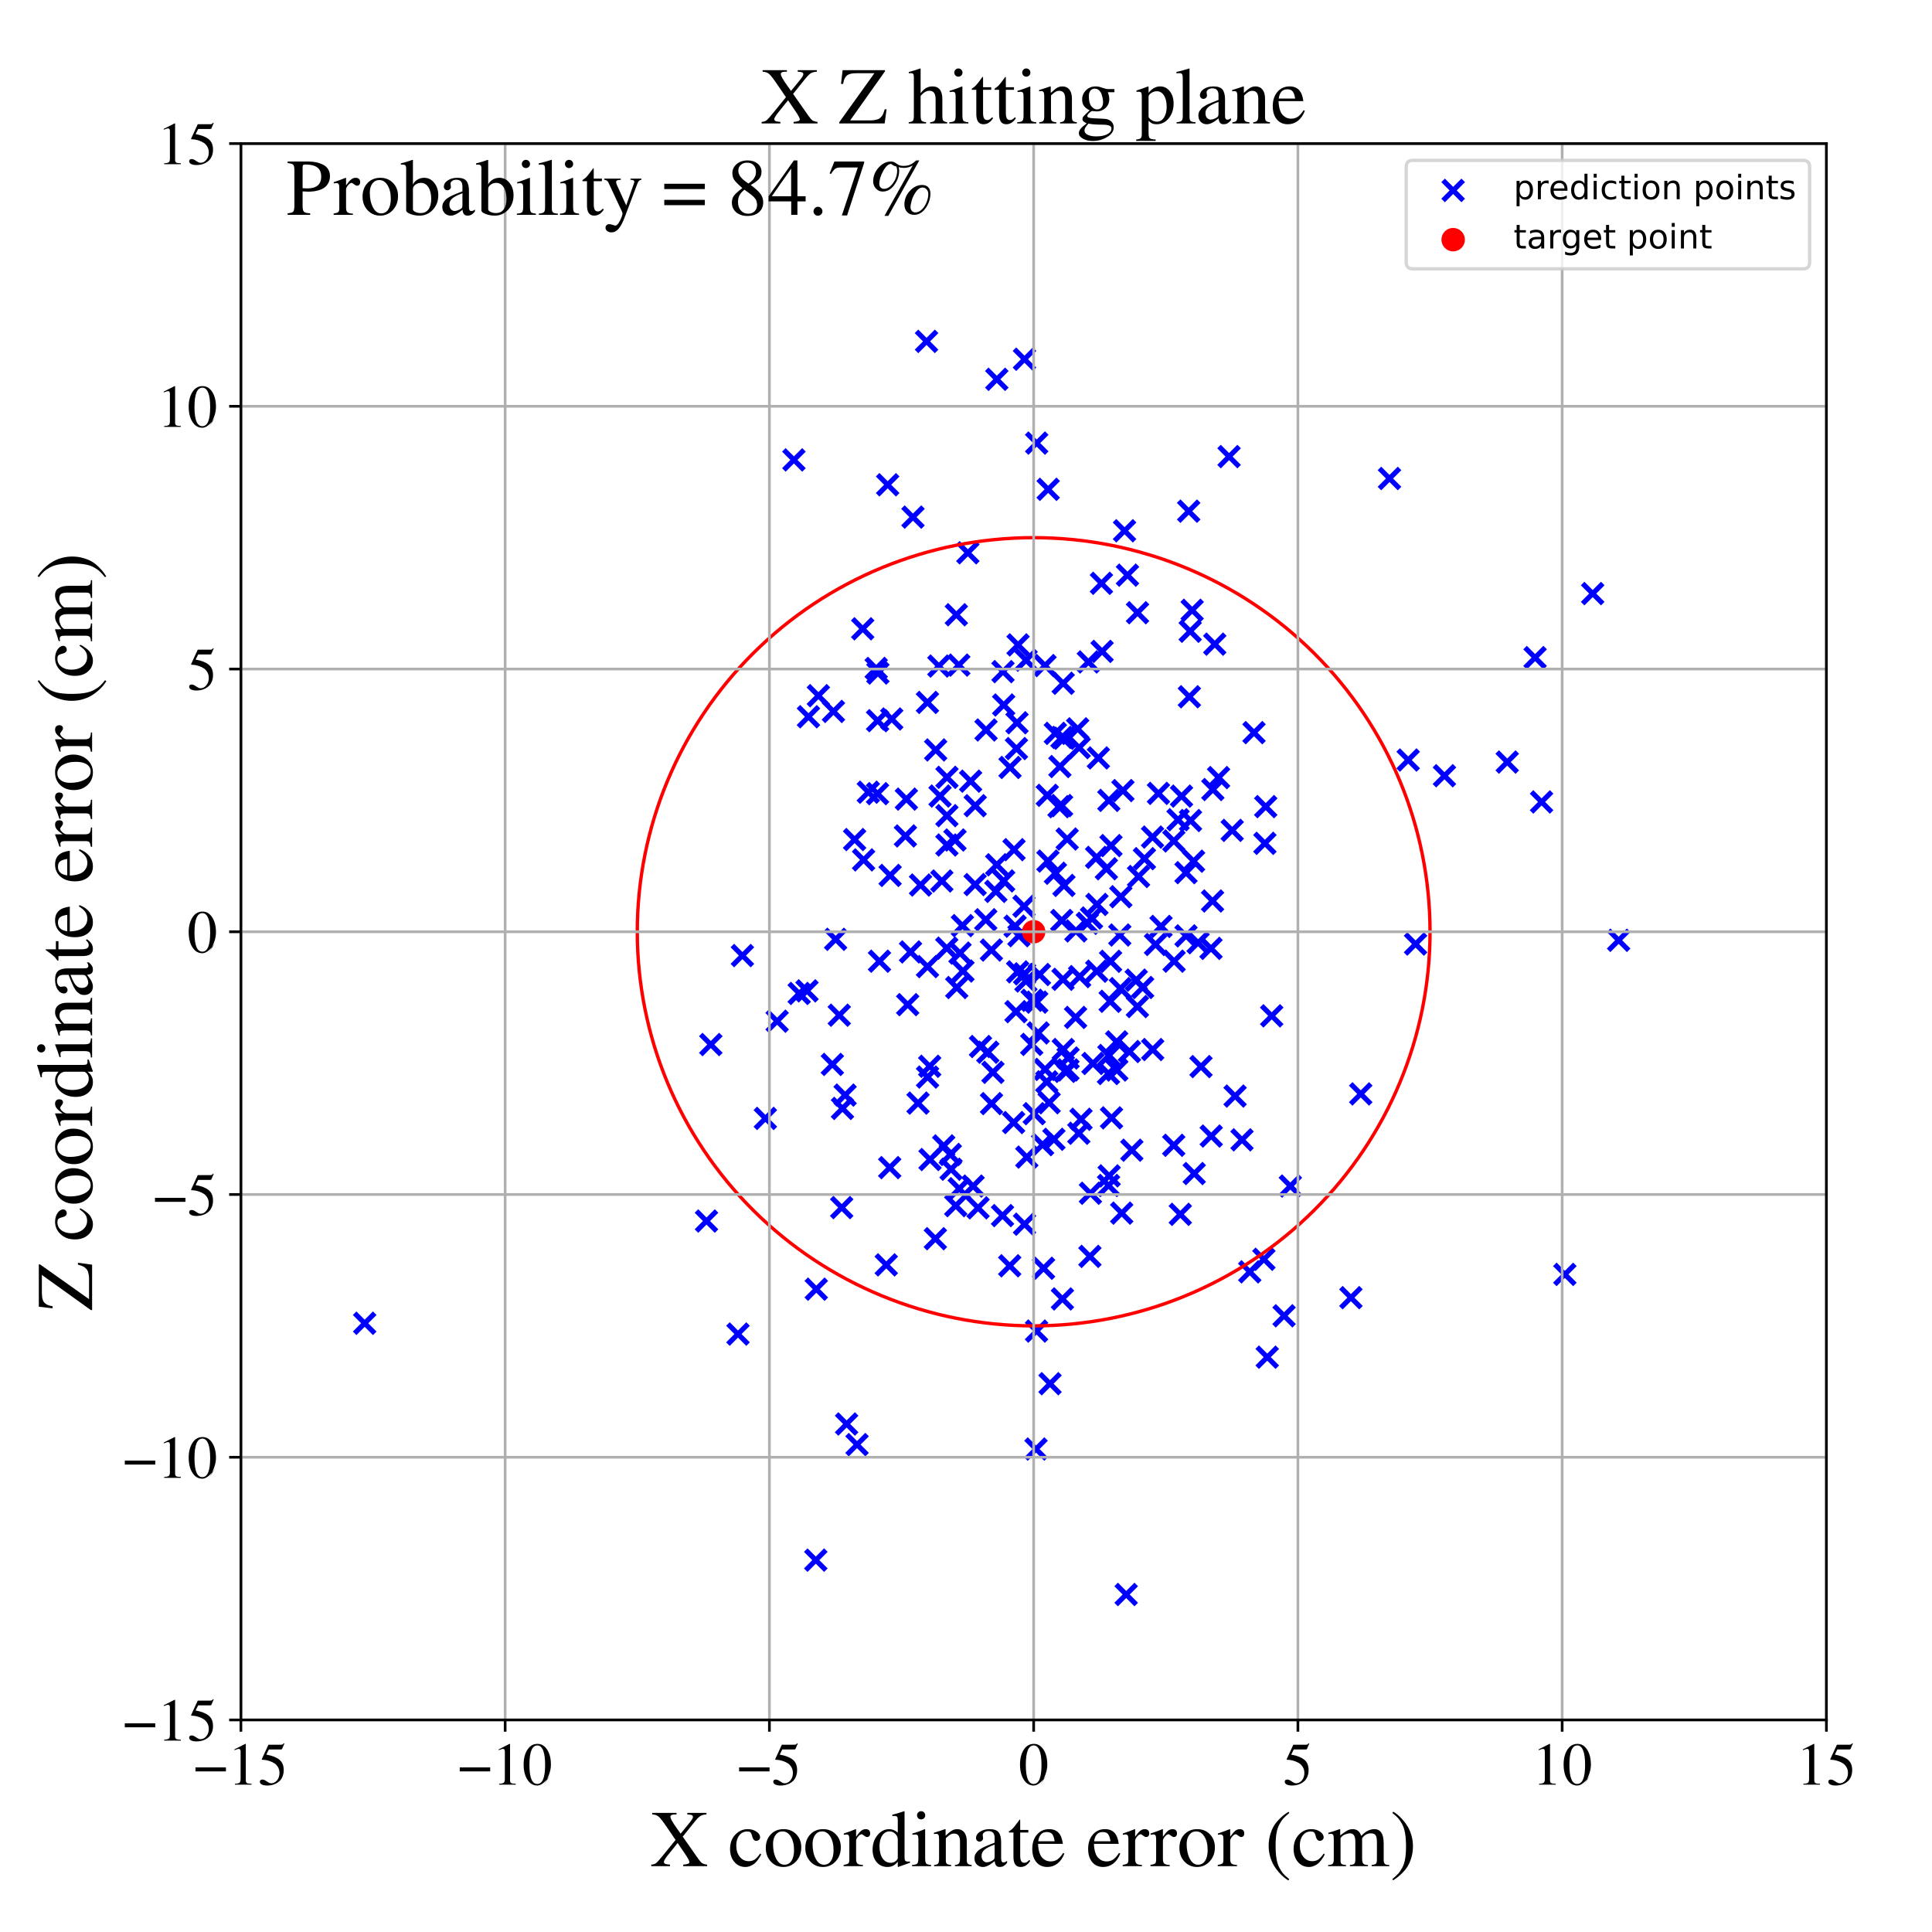 <?xml version="1.0" encoding="utf-8" standalone="no"?>
<!DOCTYPE svg PUBLIC "-//W3C//DTD SVG 1.1//EN"
  "http://www.w3.org/Graphics/SVG/1.1/DTD/svg11.dtd">
<!-- Created with matplotlib (https://matplotlib.org/) -->
<svg height="576pt" version="1.1" viewBox="0 0 576 576" width="576pt" xmlns="http://www.w3.org/2000/svg" xmlns:xlink="http://www.w3.org/1999/xlink">
 <defs>
  <style type="text/css">
*{stroke-linecap:butt;stroke-linejoin:round;}
  </style>
 </defs>
 <g id="figure_1">
  <g id="patch_1">
   <path d="M 0 576 
L 576 576 
L 576 0 
L 0 0 
z
" style="fill:#ffffff;"/>
  </g>
  <g id="axes_1">
   <g id="patch_2">
    <path d="M 71.822 512.784 
L 544.52 512.784 
L 544.52 42.802 
L 71.822 42.802 
z
" style="fill:#ffffff;"/>
   </g>
   <g id="PathCollection_1">
    <defs>
     <path d="M -3 3 
L 3 -3 
M -3 -3 
L 3 3 
" id="m81471eafeb" style="stroke:#0000ff;stroke-width:1.5;"/>
    </defs>
    <g clip-path="url(#p06c5c996ca)">
     <use style="fill:#0000ff;stroke:#0000ff;stroke-width:1.5;" x="301.127" xlink:href="#m81471eafeb" y="228.807"/>
     <use style="fill:#0000ff;stroke:#0000ff;stroke-width:1.5;" x="257.206" xlink:href="#m81471eafeb" y="187.47"/>
     <use style="fill:#0000ff;stroke:#0000ff;stroke-width:1.5;" x="292.318" xlink:href="#m81471eafeb" y="312.004"/>
     <use style="fill:#0000ff;stroke:#0000ff;stroke-width:1.5;" x="353.587" xlink:href="#m81471eafeb" y="260.169"/>
     <use style="fill:#0000ff;stroke:#0000ff;stroke-width:1.5;" x="273.699" xlink:href="#m81471eafeb" y="328.875"/>
     <use style="fill:#0000ff;stroke:#0000ff;stroke-width:1.5;" x="307.707" xlink:href="#m81471eafeb" y="298.229"/>
     <use style="fill:#0000ff;stroke:#0000ff;stroke-width:1.5;" x="334.038" xlink:href="#m81471eafeb" y="294.734"/>
     <use style="fill:#0000ff;stroke:#0000ff;stroke-width:1.5;" x="355.426" xlink:href="#m81471eafeb" y="181.945"/>
     <use style="fill:#0000ff;stroke:#0000ff;stroke-width:1.5;" x="313.048" xlink:href="#m81471eafeb" y="412.534"/>
     <use style="fill:#0000ff;stroke:#0000ff;stroke-width:1.5;" x="396.889" xlink:href="#m81471eafeb" y="518.164"/>
     <use style="fill:#0000ff;stroke:#0000ff;stroke-width:1.5;" x="345.374" xlink:href="#m81471eafeb" y="236.537"/>
     <use style="fill:#0000ff;stroke:#0000ff;stroke-width:1.5;" x="251.959" xlink:href="#m81471eafeb" y="326.486"/>
     <use style="fill:#0000ff;stroke:#0000ff;stroke-width:1.5;" x="340.661" xlink:href="#m81471eafeb" y="294.405"/>
     <use style="fill:#0000ff;stroke:#0000ff;stroke-width:1.5;" x="297.187" xlink:href="#m81471eafeb" y="113.083"/>
     <use style="fill:#0000ff;stroke:#0000ff;stroke-width:1.5;" x="357.192" xlink:href="#m81471eafeb" y="281.065"/>
     <use style="fill:#0000ff;stroke:#0000ff;stroke-width:1.5;" x="341.195" xlink:href="#m81471eafeb" y="255.997"/>
     <use style="fill:#0000ff;stroke:#0000ff;stroke-width:1.5;" x="336.14" xlink:href="#m81471eafeb" y="171.478"/>
     <use style="fill:#0000ff;stroke:#0000ff;stroke-width:1.5;" x="276.523" xlink:href="#m81471eafeb" y="288.183"/>
     <use style="fill:#0000ff;stroke:#0000ff;stroke-width:1.5;" x="270.614" xlink:href="#m81471eafeb" y="299.519"/>
     <use style="fill:#0000ff;stroke:#0000ff;stroke-width:1.5;" x="329.85" xlink:href="#m81471eafeb" y="259.005"/>
     <use style="fill:#0000ff;stroke:#0000ff;stroke-width:1.5;" x="314.209" xlink:href="#m81471eafeb" y="339.661"/>
     <use style="fill:#0000ff;stroke:#0000ff;stroke-width:1.5;" x="294.502" xlink:href="#m81471eafeb" y="313.704"/>
     <use style="fill:#0000ff;stroke:#0000ff;stroke-width:1.5;" x="330.983" xlink:href="#m81471eafeb" y="298.523"/>
     <use style="fill:#0000ff;stroke:#0000ff;stroke-width:1.5;" x="308.874" xlink:href="#m81471eafeb" y="432.006"/>
     <use style="fill:#0000ff;stroke:#0000ff;stroke-width:1.5;" x="322.29" xlink:href="#m81471eafeb" y="333.698"/>
     <use style="fill:#0000ff;stroke:#0000ff;stroke-width:1.5;" x="309.075" xlink:href="#m81471eafeb" y="132.105"/>
     <use style="fill:#0000ff;stroke:#0000ff;stroke-width:1.5;" x="108.724" xlink:href="#m81471eafeb" y="394.516"/>
     <use style="fill:#0000ff;stroke:#0000ff;stroke-width:1.5;" x="309.093" xlink:href="#m81471eafeb" y="298.779"/>
     <use style="fill:#0000ff;stroke:#0000ff;stroke-width:1.5;" x="330.502" xlink:href="#m81471eafeb" y="353.426"/>
     <use style="fill:#0000ff;stroke:#0000ff;stroke-width:1.5;" x="277.269" xlink:href="#m81471eafeb" y="345.697"/>
     <use style="fill:#0000ff;stroke:#0000ff;stroke-width:1.5;" x="282.325" xlink:href="#m81471eafeb" y="231.754"/>
     <use style="fill:#0000ff;stroke:#0000ff;stroke-width:1.5;" x="334.424" xlink:href="#m81471eafeb" y="361.678"/>
     <use style="fill:#0000ff;stroke:#0000ff;stroke-width:1.5;" x="278.959" xlink:href="#m81471eafeb" y="223.585"/>
     <use style="fill:#0000ff;stroke:#0000ff;stroke-width:1.5;" x="290.719" xlink:href="#m81471eafeb" y="263.729"/>
     <use style="fill:#0000ff;stroke:#0000ff;stroke-width:1.5;" x="311.561" xlink:href="#m81471eafeb" y="198.427"/>
     <use style="fill:#0000ff;stroke:#0000ff;stroke-width:1.5;" x="331.105" xlink:href="#m81471eafeb" y="286.596"/>
     <use style="fill:#0000ff;stroke:#0000ff;stroke-width:1.5;" x="288.555" xlink:href="#m81471eafeb" y="164.807"/>
     <use style="fill:#0000ff;stroke:#0000ff;stroke-width:1.5;" x="303.518" xlink:href="#m81471eafeb" y="192.261"/>
     <use style="fill:#0000ff;stroke:#0000ff;stroke-width:1.5;" x="377.113" xlink:href="#m81471eafeb" y="251.427"/>
     <use style="fill:#0000ff;stroke:#0000ff;stroke-width:1.5;" x="284.942" xlink:href="#m81471eafeb" y="359.451"/>
     <use style="fill:#0000ff;stroke:#0000ff;stroke-width:1.5;" x="305.436" xlink:href="#m81471eafeb" y="107.102"/>
     <use style="fill:#0000ff;stroke:#0000ff;stroke-width:1.5;" x="346.144" xlink:href="#m81471eafeb" y="276.196"/>
     <use style="fill:#0000ff;stroke:#0000ff;stroke-width:1.5;" x="281.352" xlink:href="#m81471eafeb" y="341.632"/>
     <use style="fill:#0000ff;stroke:#0000ff;stroke-width:1.5;" x="316.973" xlink:href="#m81471eafeb" y="203.711"/>
     <use style="fill:#0000ff;stroke:#0000ff;stroke-width:1.5;" x="289.376" xlink:href="#m81471eafeb" y="232.892"/>
     <use style="fill:#0000ff;stroke:#0000ff;stroke-width:1.5;" x="331.225" xlink:href="#m81471eafeb" y="252.103"/>
     <use style="fill:#0000ff;stroke:#0000ff;stroke-width:1.5;" x="302.633" xlink:href="#m81471eafeb" y="276.131"/>
     <use style="fill:#0000ff;stroke:#0000ff;stroke-width:1.5;" x="264.227" xlink:href="#m81471eafeb" y="377.106"/>
     <use style="fill:#0000ff;stroke:#0000ff;stroke-width:1.5;" x="449.361" xlink:href="#m81471eafeb" y="227.2"/>
     <use style="fill:#0000ff;stroke:#0000ff;stroke-width:1.5;" x="316.746" xlink:href="#m81471eafeb" y="387.257"/>
     <use style="fill:#0000ff;stroke:#0000ff;stroke-width:1.5;" x="302.901" xlink:href="#m81471eafeb" y="301.612"/>
     <use style="fill:#0000ff;stroke:#0000ff;stroke-width:1.5;" x="303.779" xlink:href="#m81471eafeb" y="278.958"/>
     <use style="fill:#0000ff;stroke:#0000ff;stroke-width:1.5;" x="305.472" xlink:href="#m81471eafeb" y="290.335"/>
     <use style="fill:#0000ff;stroke:#0000ff;stroke-width:1.5;" x="311.122" xlink:href="#m81471eafeb" y="378.12"/>
     <use style="fill:#0000ff;stroke:#0000ff;stroke-width:1.5;" x="261.735" xlink:href="#m81471eafeb" y="200.666"/>
     <use style="fill:#0000ff;stroke:#0000ff;stroke-width:1.5;" x="265.378" xlink:href="#m81471eafeb" y="260.995"/>
     <use style="fill:#0000ff;stroke:#0000ff;stroke-width:1.5;" x="295.572" xlink:href="#m81471eafeb" y="283.245"/>
     <use style="fill:#0000ff;stroke:#0000ff;stroke-width:1.5;" x="324.171" xlink:href="#m81471eafeb" y="275.276"/>
     <use style="fill:#0000ff;stroke:#0000ff;stroke-width:1.5;" x="402.757" xlink:href="#m81471eafeb" y="386.882"/>
     <use style="fill:#0000ff;stroke:#0000ff;stroke-width:1.5;" x="303.206" xlink:href="#m81471eafeb" y="215.484"/>
     <use style="fill:#0000ff;stroke:#0000ff;stroke-width:1.5;" x="236.694" xlink:href="#m81471eafeb" y="137.116"/>
     <use style="fill:#0000ff;stroke:#0000ff;stroke-width:1.5;" x="349.936" xlink:href="#m81471eafeb" y="341.455"/>
     <use style="fill:#0000ff;stroke:#0000ff;stroke-width:1.5;" x="325.851" xlink:href="#m81471eafeb" y="317.06"/>
     <use style="fill:#0000ff;stroke:#0000ff;stroke-width:1.5;" x="321.739" xlink:href="#m81471eafeb" y="222.899"/>
     <use style="fill:#0000ff;stroke:#0000ff;stroke-width:1.5;" x="330.589" xlink:href="#m81471eafeb" y="238.626"/>
     <use style="fill:#0000ff;stroke:#0000ff;stroke-width:1.5;" x="318.439" xlink:href="#m81471eafeb" y="315.433"/>
     <use style="fill:#0000ff;stroke:#0000ff;stroke-width:1.5;" x="283.318" xlink:href="#m81471eafeb" y="344.179"/>
     <use style="fill:#0000ff;stroke:#0000ff;stroke-width:1.5;" x="277.177" xlink:href="#m81471eafeb" y="317.897"/>
     <use style="fill:#0000ff;stroke:#0000ff;stroke-width:1.5;" x="282.31" xlink:href="#m81471eafeb" y="243.178"/>
     <use style="fill:#0000ff;stroke:#0000ff;stroke-width:1.5;" x="262.207" xlink:href="#m81471eafeb" y="286.572"/>
     <use style="fill:#0000ff;stroke:#0000ff;stroke-width:1.5;" x="367.362" xlink:href="#m81471eafeb" y="247.562"/>
     <use style="fill:#0000ff;stroke:#0000ff;stroke-width:1.5;" x="290.752" xlink:href="#m81471eafeb" y="240.205"/>
     <use style="fill:#0000ff;stroke:#0000ff;stroke-width:1.5;" x="318.396" xlink:href="#m81471eafeb" y="318.987"/>
     <use style="fill:#0000ff;stroke:#0000ff;stroke-width:1.5;" x="299.234" xlink:href="#m81471eafeb" y="210.186"/>
     <use style="fill:#0000ff;stroke:#0000ff;stroke-width:1.5;" x="351.89" xlink:href="#m81471eafeb" y="362.037"/>
     <use style="fill:#0000ff;stroke:#0000ff;stroke-width:1.5;" x="309.034" xlink:href="#m81471eafeb" y="396.842"/>
     <use style="fill:#0000ff;stroke:#0000ff;stroke-width:1.5;" x="384.696" xlink:href="#m81471eafeb" y="353.603"/>
     <use style="fill:#0000ff;stroke:#0000ff;stroke-width:1.5;" x="316.608" xlink:href="#m81471eafeb" y="219.844"/>
     <use style="fill:#0000ff;stroke:#0000ff;stroke-width:1.5;" x="335.756" xlink:href="#m81471eafeb" y="475.376"/>
     <use style="fill:#0000ff;stroke:#0000ff;stroke-width:1.5;" x="243.99" xlink:href="#m81471eafeb" y="207.411"/>
     <use style="fill:#0000ff;stroke:#0000ff;stroke-width:1.5;" x="363.302" xlink:href="#m81471eafeb" y="231.829"/>
     <use style="fill:#0000ff;stroke:#0000ff;stroke-width:1.5;" x="362.162" xlink:href="#m81471eafeb" y="192.045"/>
     <use style="fill:#0000ff;stroke:#0000ff;stroke-width:1.5;" x="314.636" xlink:href="#m81471eafeb" y="218.641"/>
     <use style="fill:#0000ff;stroke:#0000ff;stroke-width:1.5;" x="311.571" xlink:href="#m81471eafeb" y="318.827"/>
     <use style="fill:#0000ff;stroke:#0000ff;stroke-width:1.5;" x="419.834" xlink:href="#m81471eafeb" y="226.594"/>
     <use style="fill:#0000ff;stroke:#0000ff;stroke-width:1.5;" x="343.66" xlink:href="#m81471eafeb" y="312.906"/>
     <use style="fill:#0000ff;stroke:#0000ff;stroke-width:1.5;" x="430.64" xlink:href="#m81471eafeb" y="231.27"/>
     <use style="fill:#0000ff;stroke:#0000ff;stroke-width:1.5;" x="282.313" xlink:href="#m81471eafeb" y="251.926"/>
     <use style="fill:#0000ff;stroke:#0000ff;stroke-width:1.5;" x="254.794" xlink:href="#m81471eafeb" y="250.305"/>
     <use style="fill:#0000ff;stroke:#0000ff;stroke-width:1.5;" x="305.862" xlink:href="#m81471eafeb" y="292.474"/>
     <use style="fill:#0000ff;stroke:#0000ff;stroke-width:1.5;" x="264.646" xlink:href="#m81471eafeb" y="144.528"/>
     <use style="fill:#0000ff;stroke:#0000ff;stroke-width:1.5;" x="258.877" xlink:href="#m81471eafeb" y="236.186"/>
     <use style="fill:#0000ff;stroke:#0000ff;stroke-width:1.5;" x="361.595" xlink:href="#m81471eafeb" y="235.389"/>
     <use style="fill:#0000ff;stroke:#0000ff;stroke-width:1.5;" x="309.517" xlink:href="#m81471eafeb" y="307.958"/>
     <use style="fill:#0000ff;stroke:#0000ff;stroke-width:1.5;" x="276.234" xlink:href="#m81471eafeb" y="101.777"/>
     <use style="fill:#0000ff;stroke:#0000ff;stroke-width:1.5;" x="379.143" xlink:href="#m81471eafeb" y="302.859"/>
     <use style="fill:#0000ff;stroke:#0000ff;stroke-width:1.5;" x="377.357" xlink:href="#m81471eafeb" y="240.483"/>
     <use style="fill:#0000ff;stroke:#0000ff;stroke-width:1.5;" x="314.661" xlink:href="#m81471eafeb" y="260.347"/>
     <use style="fill:#0000ff;stroke:#0000ff;stroke-width:1.5;" x="328.378" xlink:href="#m81471eafeb" y="173.907"/>
     <use style="fill:#0000ff;stroke:#0000ff;stroke-width:1.5;" x="285.978" xlink:href="#m81471eafeb" y="354.396"/>
     <use style="fill:#0000ff;stroke:#0000ff;stroke-width:1.5;" x="343.612" xlink:href="#m81471eafeb" y="249.56"/>
     <use style="fill:#0000ff;stroke:#0000ff;stroke-width:1.5;" x="351.218" xlink:href="#m81471eafeb" y="244.395"/>
     <use style="fill:#0000ff;stroke:#0000ff;stroke-width:1.5;" x="301.033" xlink:href="#m81471eafeb" y="377.38"/>
     <use style="fill:#0000ff;stroke:#0000ff;stroke-width:1.5;" x="286.926" xlink:href="#m81471eafeb" y="275.959"/>
     <use style="fill:#0000ff;stroke:#0000ff;stroke-width:1.5;" x="354.592" xlink:href="#m81471eafeb" y="207.732"/>
     <use style="fill:#0000ff;stroke:#0000ff;stroke-width:1.5;" x="318.163" xlink:href="#m81471eafeb" y="250.146"/>
     <use style="fill:#0000ff;stroke:#0000ff;stroke-width:1.5;" x="321.878" xlink:href="#m81471eafeb" y="291.162"/>
     <use style="fill:#0000ff;stroke:#0000ff;stroke-width:1.5;" x="302.198" xlink:href="#m81471eafeb" y="334.674"/>
     <use style="fill:#0000ff;stroke:#0000ff;stroke-width:1.5;" x="243.221" xlink:href="#m81471eafeb" y="465.136"/>
     <use style="fill:#0000ff;stroke:#0000ff;stroke-width:1.5;" x="349.964" xlink:href="#m81471eafeb" y="250.718"/>
     <use style="fill:#0000ff;stroke:#0000ff;stroke-width:1.5;" x="210.633" xlink:href="#m81471eafeb" y="364.035"/>
     <use style="fill:#0000ff;stroke:#0000ff;stroke-width:1.5;" x="287.092" xlink:href="#m81471eafeb" y="289.499"/>
     <use style="fill:#0000ff;stroke:#0000ff;stroke-width:1.5;" x="231.694" xlink:href="#m81471eafeb" y="304.459"/>
     <use style="fill:#0000ff;stroke:#0000ff;stroke-width:1.5;" x="459.602" xlink:href="#m81471eafeb" y="239.091"/>
     <use style="fill:#0000ff;stroke:#0000ff;stroke-width:1.5;" x="332.915" xlink:href="#m81471eafeb" y="310.619"/>
     <use style="fill:#0000ff;stroke:#0000ff;stroke-width:1.5;" x="312.074" xlink:href="#m81471eafeb" y="322.537"/>
     <use style="fill:#0000ff;stroke:#0000ff;stroke-width:1.5;" x="326.977" xlink:href="#m81471eafeb" y="289.545"/>
     <use style="fill:#0000ff;stroke:#0000ff;stroke-width:1.5;" x="249.131" xlink:href="#m81471eafeb" y="280.048"/>
     <use style="fill:#0000ff;stroke:#0000ff;stroke-width:1.5;" x="271.46" xlink:href="#m81471eafeb" y="283.807"/>
     <use style="fill:#0000ff;stroke:#0000ff;stroke-width:1.5;" x="293.972" xlink:href="#m81471eafeb" y="217.633"/>
     <use style="fill:#0000ff;stroke:#0000ff;stroke-width:1.5;" x="250.22" xlink:href="#m81471eafeb" y="302.664"/>
     <use style="fill:#0000ff;stroke:#0000ff;stroke-width:1.5;" x="282.265" xlink:href="#m81471eafeb" y="282.667"/>
     <use style="fill:#0000ff;stroke:#0000ff;stroke-width:1.5;" x="350.044" xlink:href="#m81471eafeb" y="286.561"/>
     <use style="fill:#0000ff;stroke:#0000ff;stroke-width:1.5;" x="285.855" xlink:href="#m81471eafeb" y="198.291"/>
     <use style="fill:#0000ff;stroke:#0000ff;stroke-width:1.5;" x="305.917" xlink:href="#m81471eafeb" y="196.825"/>
     <use style="fill:#0000ff;stroke:#0000ff;stroke-width:1.5;" x="270.223" xlink:href="#m81471eafeb" y="238.244"/>
     <use style="fill:#0000ff;stroke:#0000ff;stroke-width:1.5;" x="361.507" xlink:href="#m81471eafeb" y="268.62"/>
     <use style="fill:#0000ff;stroke:#0000ff;stroke-width:1.5;" x="316.501" xlink:href="#m81471eafeb" y="240.17"/>
     <use style="fill:#0000ff;stroke:#0000ff;stroke-width:1.5;" x="248.159" xlink:href="#m81471eafeb" y="317.342"/>
     <use style="fill:#0000ff;stroke:#0000ff;stroke-width:1.5;" x="330.473" xlink:href="#m81471eafeb" y="320.06"/>
     <use style="fill:#0000ff;stroke:#0000ff;stroke-width:1.5;" x="276.508" xlink:href="#m81471eafeb" y="209.419"/>
     <use style="fill:#0000ff;stroke:#0000ff;stroke-width:1.5;" x="261.645" xlink:href="#m81471eafeb" y="214.86"/>
     <use style="fill:#0000ff;stroke:#0000ff;stroke-width:1.5;" x="293.89" xlink:href="#m81471eafeb" y="274.207"/>
     <use style="fill:#0000ff;stroke:#0000ff;stroke-width:1.5;" x="331.384" xlink:href="#m81471eafeb" y="333.272"/>
     <use style="fill:#0000ff;stroke:#0000ff;stroke-width:1.5;" x="324.939" xlink:href="#m81471eafeb" y="374.574"/>
     <use style="fill:#0000ff;stroke:#0000ff;stroke-width:1.5;" x="361.109" xlink:href="#m81471eafeb" y="338.702"/>
     <use style="fill:#0000ff;stroke:#0000ff;stroke-width:1.5;" x="317.198" xlink:href="#m81471eafeb" y="263.971"/>
     <use style="fill:#0000ff;stroke:#0000ff;stroke-width:1.5;" x="310.841" xlink:href="#m81471eafeb" y="341.261"/>
     <use style="fill:#0000ff;stroke:#0000ff;stroke-width:1.5;" x="339.1" xlink:href="#m81471eafeb" y="300.099"/>
     <use style="fill:#0000ff;stroke:#0000ff;stroke-width:1.5;" x="344.501" xlink:href="#m81471eafeb" y="281.583"/>
     <use style="fill:#0000ff;stroke:#0000ff;stroke-width:1.5;" x="272.19" xlink:href="#m81471eafeb" y="154.168"/>
     <use style="fill:#0000ff;stroke:#0000ff;stroke-width:1.5;" x="332.96" xlink:href="#m81471eafeb" y="319.017"/>
     <use style="fill:#0000ff;stroke:#0000ff;stroke-width:1.5;" x="370.288" xlink:href="#m81471eafeb" y="339.823"/>
     <use style="fill:#0000ff;stroke:#0000ff;stroke-width:1.5;" x="316.551" xlink:href="#m81471eafeb" y="274.421"/>
     <use style="fill:#0000ff;stroke:#0000ff;stroke-width:1.5;" x="308.342" xlink:href="#m81471eafeb" y="332.028"/>
     <use style="fill:#0000ff;stroke:#0000ff;stroke-width:1.5;" x="299.026" xlink:href="#m81471eafeb" y="200.239"/>
     <use style="fill:#0000ff;stroke:#0000ff;stroke-width:1.5;" x="278.866" xlink:href="#m81471eafeb" y="369.299"/>
     <use style="fill:#0000ff;stroke:#0000ff;stroke-width:1.5;" x="327.466" xlink:href="#m81471eafeb" y="225.965"/>
     <use style="fill:#0000ff;stroke:#0000ff;stroke-width:1.5;" x="286.207" xlink:href="#m81471eafeb" y="284.142"/>
     <use style="fill:#0000ff;stroke:#0000ff;stroke-width:1.5;" x="257.467" xlink:href="#m81471eafeb" y="256.365"/>
     <use style="fill:#0000ff;stroke:#0000ff;stroke-width:1.5;" x="228.183" xlink:href="#m81471eafeb" y="333.436"/>
     <use style="fill:#0000ff;stroke:#0000ff;stroke-width:1.5;" x="361.041" xlink:href="#m81471eafeb" y="282.749"/>
     <use style="fill:#0000ff;stroke:#0000ff;stroke-width:1.5;" x="295.605" xlink:href="#m81471eafeb" y="329.028"/>
     <use style="fill:#0000ff;stroke:#0000ff;stroke-width:1.5;" x="405.688" xlink:href="#m81471eafeb" y="326.135"/>
     <use style="fill:#0000ff;stroke:#0000ff;stroke-width:1.5;" x="377.808" xlink:href="#m81471eafeb" y="404.624"/>
     <use style="fill:#0000ff;stroke:#0000ff;stroke-width:1.5;" x="466.544" xlink:href="#m81471eafeb" y="379.944"/>
     <use style="fill:#0000ff;stroke:#0000ff;stroke-width:1.5;" x="252.408" xlink:href="#m81471eafeb" y="424.544"/>
     <use style="fill:#0000ff;stroke:#0000ff;stroke-width:1.5;" x="248.482" xlink:href="#m81471eafeb" y="212.099"/>
     <use style="fill:#0000ff;stroke:#0000ff;stroke-width:1.5;" x="220.023" xlink:href="#m81471eafeb" y="397.733"/>
     <use style="fill:#0000ff;stroke:#0000ff;stroke-width:1.5;" x="221.337" xlink:href="#m81471eafeb" y="284.89"/>
     <use style="fill:#0000ff;stroke:#0000ff;stroke-width:1.5;" x="302.318" xlink:href="#m81471eafeb" y="253.316"/>
     <use style="fill:#0000ff;stroke:#0000ff;stroke-width:1.5;" x="482.572" xlink:href="#m81471eafeb" y="280.342"/>
     <use style="fill:#0000ff;stroke:#0000ff;stroke-width:1.5;" x="333.852" xlink:href="#m81471eafeb" y="278.765"/>
     <use style="fill:#0000ff;stroke:#0000ff;stroke-width:1.5;" x="250.944" xlink:href="#m81471eafeb" y="360.029"/>
     <use style="fill:#0000ff;stroke:#0000ff;stroke-width:1.5;" x="334.163" xlink:href="#m81471eafeb" y="267.348"/>
     <use style="fill:#0000ff;stroke:#0000ff;stroke-width:1.5;" x="354.393" xlink:href="#m81471eafeb" y="152.4"/>
     <use style="fill:#0000ff;stroke:#0000ff;stroke-width:1.5;" x="327.037" xlink:href="#m81471eafeb" y="269.645"/>
     <use style="fill:#0000ff;stroke:#0000ff;stroke-width:1.5;" x="315.994" xlink:href="#m81471eafeb" y="228.538"/>
     <use style="fill:#0000ff;stroke:#0000ff;stroke-width:1.5;" x="312.426" xlink:href="#m81471eafeb" y="256.715"/>
     <use style="fill:#0000ff;stroke:#0000ff;stroke-width:1.5;" x="309.893" xlink:href="#m81471eafeb" y="290.541"/>
     <use style="fill:#0000ff;stroke:#0000ff;stroke-width:1.5;" x="307.595" xlink:href="#m81471eafeb" y="311.37"/>
     <use style="fill:#0000ff;stroke:#0000ff;stroke-width:1.5;" x="414.26" xlink:href="#m81471eafeb" y="142.656"/>
     <use style="fill:#0000ff;stroke:#0000ff;stroke-width:1.5;" x="317.225" xlink:href="#m81471eafeb" y="220.097"/>
     <use style="fill:#0000ff;stroke:#0000ff;stroke-width:1.5;" x="240.595" xlink:href="#m81471eafeb" y="295.41"/>
     <use style="fill:#0000ff;stroke:#0000ff;stroke-width:1.5;" x="317.586" xlink:href="#m81471eafeb" y="319.411"/>
     <use style="fill:#0000ff;stroke:#0000ff;stroke-width:1.5;" x="337.443" xlink:href="#m81471eafeb" y="342.915"/>
     <use style="fill:#0000ff;stroke:#0000ff;stroke-width:1.5;" x="305.447" xlink:href="#m81471eafeb" y="364.983"/>
     <use style="fill:#0000ff;stroke:#0000ff;stroke-width:1.5;" x="321.296" xlink:href="#m81471eafeb" y="217.298"/>
     <use style="fill:#0000ff;stroke:#0000ff;stroke-width:1.5;" x="306.135" xlink:href="#m81471eafeb" y="344.974"/>
     <use style="fill:#0000ff;stroke:#0000ff;stroke-width:1.5;" x="276.537" xlink:href="#m81471eafeb" y="321.11"/>
     <use style="fill:#0000ff;stroke:#0000ff;stroke-width:1.5;" x="354.839" xlink:href="#m81471eafeb" y="188.199"/>
     <use style="fill:#0000ff;stroke:#0000ff;stroke-width:1.5;" x="297.156" xlink:href="#m81471eafeb" y="257.823"/>
     <use style="fill:#0000ff;stroke:#0000ff;stroke-width:1.5;" x="317.013" xlink:href="#m81471eafeb" y="312.901"/>
     <use style="fill:#0000ff;stroke:#0000ff;stroke-width:1.5;" x="284.715" xlink:href="#m81471eafeb" y="250.436"/>
     <use style="fill:#0000ff;stroke:#0000ff;stroke-width:1.5;" x="328.569" xlink:href="#m81471eafeb" y="194.203"/>
     <use style="fill:#0000ff;stroke:#0000ff;stroke-width:1.5;" x="474.839" xlink:href="#m81471eafeb" y="176.966"/>
     <use style="fill:#0000ff;stroke:#0000ff;stroke-width:1.5;" x="316.921" xlink:href="#m81471eafeb" y="291.967"/>
     <use style="fill:#0000ff;stroke:#0000ff;stroke-width:1.5;" x="305.294" xlink:href="#m81471eafeb" y="270.196"/>
     <use style="fill:#0000ff;stroke:#0000ff;stroke-width:1.5;" x="303.038" xlink:href="#m81471eafeb" y="223.172"/>
     <use style="fill:#0000ff;stroke:#0000ff;stroke-width:1.5;" x="291.591" xlink:href="#m81471eafeb" y="360.104"/>
     <use style="fill:#0000ff;stroke:#0000ff;stroke-width:1.5;" x="303.401" xlink:href="#m81471eafeb" y="289.746"/>
     <use style="fill:#0000ff;stroke:#0000ff;stroke-width:1.5;" x="352.259" xlink:href="#m81471eafeb" y="237.357"/>
     <use style="fill:#0000ff;stroke:#0000ff;stroke-width:1.5;" x="320.672" xlink:href="#m81471eafeb" y="303.331"/>
     <use style="fill:#0000ff;stroke:#0000ff;stroke-width:1.5;" x="457.666" xlink:href="#m81471eafeb" y="196.063"/>
     <use style="fill:#0000ff;stroke:#0000ff;stroke-width:1.5;" x="265.259" xlink:href="#m81471eafeb" y="348.109"/>
     <use style="fill:#0000ff;stroke:#0000ff;stroke-width:1.5;" x="324.476" xlink:href="#m81471eafeb" y="197.35"/>
     <use style="fill:#0000ff;stroke:#0000ff;stroke-width:1.5;" x="312.23" xlink:href="#m81471eafeb" y="237.116"/>
     <use style="fill:#0000ff;stroke:#0000ff;stroke-width:1.5;" x="325.091" xlink:href="#m81471eafeb" y="355.755"/>
     <use style="fill:#0000ff;stroke:#0000ff;stroke-width:1.5;" x="354.933" xlink:href="#m81471eafeb" y="244.632"/>
     <use style="fill:#0000ff;stroke:#0000ff;stroke-width:1.5;" x="315.726" xlink:href="#m81471eafeb" y="240.505"/>
     <use style="fill:#0000ff;stroke:#0000ff;stroke-width:1.5;" x="422.03" xlink:href="#m81471eafeb" y="281.453"/>
     <use style="fill:#0000ff;stroke:#0000ff;stroke-width:1.5;" x="296.901" xlink:href="#m81471eafeb" y="265.756"/>
     <use style="fill:#0000ff;stroke:#0000ff;stroke-width:1.5;" x="320.753" xlink:href="#m81471eafeb" y="277.539"/>
     <use style="fill:#0000ff;stroke:#0000ff;stroke-width:1.5;" x="372.604" xlink:href="#m81471eafeb" y="379.186"/>
     <use style="fill:#0000ff;stroke:#0000ff;stroke-width:1.5;" x="251.171" xlink:href="#m81471eafeb" y="330.457"/>
     <use style="fill:#0000ff;stroke:#0000ff;stroke-width:1.5;" x="373.86" xlink:href="#m81471eafeb" y="218.423"/>
     <use style="fill:#0000ff;stroke:#0000ff;stroke-width:1.5;" x="330.679" xlink:href="#m81471eafeb" y="350.573"/>
     <use style="fill:#0000ff;stroke:#0000ff;stroke-width:1.5;" x="339.444" xlink:href="#m81471eafeb" y="261.32"/>
     <use style="fill:#0000ff;stroke:#0000ff;stroke-width:1.5;" x="326.939" xlink:href="#m81471eafeb" y="255.616"/>
     <use style="fill:#0000ff;stroke:#0000ff;stroke-width:1.5;" x="355.852" xlink:href="#m81471eafeb" y="256.751"/>
     <use style="fill:#0000ff;stroke:#0000ff;stroke-width:1.5;" x="265.858" xlink:href="#m81471eafeb" y="214.354"/>
     <use style="fill:#0000ff;stroke:#0000ff;stroke-width:1.5;" x="241.034" xlink:href="#m81471eafeb" y="213.693"/>
     <use style="fill:#0000ff;stroke:#0000ff;stroke-width:1.5;" x="376.811" xlink:href="#m81471eafeb" y="375.44"/>
     <use style="fill:#0000ff;stroke:#0000ff;stroke-width:1.5;" x="312.783" xlink:href="#m81471eafeb" y="328.772"/>
     <use style="fill:#0000ff;stroke:#0000ff;stroke-width:1.5;" x="243.366" xlink:href="#m81471eafeb" y="384.352"/>
     <use style="fill:#0000ff;stroke:#0000ff;stroke-width:1.5;" x="296.026" xlink:href="#m81471eafeb" y="319.701"/>
     <use style="fill:#0000ff;stroke:#0000ff;stroke-width:1.5;" x="274.448" xlink:href="#m81471eafeb" y="263.861"/>
     <use style="fill:#0000ff;stroke:#0000ff;stroke-width:1.5;" x="366.431" xlink:href="#m81471eafeb" y="136.127"/>
     <use style="fill:#0000ff;stroke:#0000ff;stroke-width:1.5;" x="358.059" xlink:href="#m81471eafeb" y="317.988"/>
     <use style="fill:#0000ff;stroke:#0000ff;stroke-width:1.5;" x="593.312" xlink:href="#m81471eafeb" y="377.164"/>
     <use style="fill:#0000ff;stroke:#0000ff;stroke-width:1.5;" x="312.499" xlink:href="#m81471eafeb" y="145.885"/>
     <use style="fill:#0000ff;stroke:#0000ff;stroke-width:1.5;" x="285.12" xlink:href="#m81471eafeb" y="183.281"/>
     <use style="fill:#0000ff;stroke:#0000ff;stroke-width:1.5;" x="330.598" xlink:href="#m81471eafeb" y="314.674"/>
     <use style="fill:#0000ff;stroke:#0000ff;stroke-width:1.5;" x="339.136" xlink:href="#m81471eafeb" y="182.676"/>
     <use style="fill:#0000ff;stroke:#0000ff;stroke-width:1.5;" x="298.886" xlink:href="#m81471eafeb" y="362.412"/>
     <use style="fill:#0000ff;stroke:#0000ff;stroke-width:1.5;" x="335.271" xlink:href="#m81471eafeb" y="158.241"/>
     <use style="fill:#0000ff;stroke:#0000ff;stroke-width:1.5;" x="211.918" xlink:href="#m81471eafeb" y="311.416"/>
     <use style="fill:#0000ff;stroke:#0000ff;stroke-width:1.5;" x="368.223" xlink:href="#m81471eafeb" y="326.773"/>
     <use style="fill:#0000ff;stroke:#0000ff;stroke-width:1.5;" x="261.627" xlink:href="#m81471eafeb" y="236.612"/>
     <use style="fill:#0000ff;stroke:#0000ff;stroke-width:1.5;" x="299.237" xlink:href="#m81471eafeb" y="262.64"/>
     <use style="fill:#0000ff;stroke:#0000ff;stroke-width:1.5;" x="290.111" xlink:href="#m81471eafeb" y="353.612"/>
     <use style="fill:#0000ff;stroke:#0000ff;stroke-width:1.5;" x="356.039" xlink:href="#m81471eafeb" y="349.877"/>
     <use style="fill:#0000ff;stroke:#0000ff;stroke-width:1.5;" x="382.829" xlink:href="#m81471eafeb" y="392.282"/>
     <use style="fill:#0000ff;stroke:#0000ff;stroke-width:1.5;" x="269.94" xlink:href="#m81471eafeb" y="249.222"/>
     <use style="fill:#0000ff;stroke:#0000ff;stroke-width:1.5;" x="338.753" xlink:href="#m81471eafeb" y="292.208"/>
     <use style="fill:#0000ff;stroke:#0000ff;stroke-width:1.5;" x="334.781" xlink:href="#m81471eafeb" y="235.702"/>
     <use style="fill:#0000ff;stroke:#0000ff;stroke-width:1.5;" x="279.906" xlink:href="#m81471eafeb" y="198.578"/>
     <use style="fill:#0000ff;stroke:#0000ff;stroke-width:1.5;" x="336.724" xlink:href="#m81471eafeb" y="313.496"/>
     <use style="fill:#0000ff;stroke:#0000ff;stroke-width:1.5;" x="283.549" xlink:href="#m81471eafeb" y="348.588"/>
     <use style="fill:#0000ff;stroke:#0000ff;stroke-width:1.5;" x="238.263" xlink:href="#m81471eafeb" y="296.185"/>
     <use style="fill:#0000ff;stroke:#0000ff;stroke-width:1.5;" x="353.592" xlink:href="#m81471eafeb" y="279.014"/>
     <use style="fill:#0000ff;stroke:#0000ff;stroke-width:1.5;" x="280.802" xlink:href="#m81471eafeb" y="262.659"/>
     <use style="fill:#0000ff;stroke:#0000ff;stroke-width:1.5;" x="255.516" xlink:href="#m81471eafeb" y="430.691"/>
     <use style="fill:#0000ff;stroke:#0000ff;stroke-width:1.5;" x="321.632" xlink:href="#m81471eafeb" y="337.867"/>
     <use style="fill:#0000ff;stroke:#0000ff;stroke-width:1.5;" x="325.415" xlink:href="#m81471eafeb" y="273.683"/>
     <use style="fill:#0000ff;stroke:#0000ff;stroke-width:1.5;" x="261.222" xlink:href="#m81471eafeb" y="199.283"/>
     <use style="fill:#0000ff;stroke:#0000ff;stroke-width:1.5;" x="280.262" xlink:href="#m81471eafeb" y="237.332"/>
     <use style="fill:#0000ff;stroke:#0000ff;stroke-width:1.5;" x="285.244" xlink:href="#m81471eafeb" y="294.415"/>
    </g>
   </g>
   <g id="PathCollection_2">
    <defs>
     <path d="M 0 3 
C 0.796 3 1.559 2.684 2.121 2.121 
C 2.684 1.559 3 0.796 3 0 
C 3 -0.796 2.684 -1.559 2.121 -2.121 
C 1.559 -2.684 0.796 -3 0 -3 
C -0.796 -3 -1.559 -2.684 -2.121 -2.121 
C -2.684 -1.559 -3 -0.796 -3 0 
C -3 0.796 -2.684 1.559 -2.121 2.121 
C -1.559 2.684 -0.796 3 0 3 
z
" id="m9c31a3e8e6" style="stroke:#ff0000;"/>
    </defs>
    <g clip-path="url(#p06c5c996ca)">
     <use style="fill:#ff0000;stroke:#ff0000;" x="308.171" xlink:href="#m9c31a3e8e6" y="277.793"/>
    </g>
   </g>
   <g id="patch_3">
    <path clip-path="url(#p06c5c996ca)" d="M 308.171 395.288 
C 339.511 395.288 369.572 382.908 391.733 360.875 
C 413.894 338.841 426.346 308.953 426.346 277.793 
C 426.346 246.633 413.894 216.745 391.733 194.711 
C 369.572 172.677 339.511 160.297 308.171 160.297 
C 276.831 160.297 246.77 172.677 224.609 194.711 
C 202.448 216.745 189.997 246.633 189.997 277.793 
C 189.997 308.953 202.448 338.841 224.609 360.875 
C 246.77 382.908 276.831 395.288 308.171 395.288 
z
" style="fill:none;stroke:#ff0000;stroke-linejoin:miter;"/>
   </g>
   <g id="matplotlib.axis_1">
    <g id="xtick_1">
     <g id="line2d_1">
      <path clip-path="url(#p06c5c996ca)" d="M 71.822 512.784 
L 71.822 42.802 
" style="fill:none;stroke:#b0b0b0;stroke-linecap:square;stroke-width:0.8;"/>
     </g>
     <g id="line2d_2">
      <defs>
       <path d="M 0 0 
L 0 3.5 
" id="m14f4f273ba" style="stroke:#000000;stroke-width:0.8;"/>
      </defs>
      <g>
       <use style="stroke:#000000;stroke-width:0.8;" x="71.822" xlink:href="#m14f4f273ba" y="512.784"/>
      </g>
     </g>
     <g id="text_1">
      <!-- −15 -->
      <defs>
       <path d="M 3 22 
L 3 28.594 
L 53.406 28.594 
L 53.406 22 
z
" id="FreeSerif-8722"/>
       <path d="M 18.297 59.297 
Q 16.5 59.297 11.094 57.094 
L 11.094 58.5 
L 29.094 67.594 
L 29.906 67.406 
L 29.906 7.406 
Q 29.906 3.797 31.703 2.688 
Q 33.5 1.594 39.406 1.5 
L 39.406 0 
L 11.797 0 
L 11.797 1.5 
Q 17.406 1.703 19.344 3.141 
Q 21.297 4.594 21.297 9.297 
L 21.297 54.594 
Q 21.297 59.297 18.297 59.297 
z
" id="FreeSerif-49"/>
       <path d="M 35.703 19.406 
Q 35.703 24.703 33.344 28.797 
Q 31 32.906 27.641 35.156 
Q 24.297 37.406 20.141 38.844 
Q 16 40.297 12.953 40.75 
Q 9.906 41.203 7.594 41.203 
Q 6.406 41.203 6.406 42 
Q 6.406 42.297 6.5 42.5 
L 17.406 66.203 
L 38.297 66.203 
Q 39.906 66.203 40.844 66.703 
Q 41.797 67.203 42.906 68.797 
L 43.797 68.094 
L 40 59.203 
Q 39.594 58.297 37.703 58.297 
L 18.094 58.297 
L 13.906 49.797 
Q 28.5 47.203 35.594 41.344 
Q 42.703 35.5 42.703 24.203 
Q 42.703 18.297 40.844 13.688 
Q 39 9.094 36.141 6.297 
Q 33.297 3.5 29.547 1.703 
Q 25.797 -0.094 22.344 -0.75 
Q 18.906 -1.406 15.406 -1.406 
Q 9.797 -1.406 6.5 0.25 
Q 3.203 1.906 3.203 4.797 
Q 3.203 8.5 7.5 8.5 
Q 10.297 8.5 14.75 5.391 
Q 19.203 2.297 21.797 2.297 
Q 27.703 2.297 31.703 7.25 
Q 35.703 12.203 35.703 19.406 
z
" id="FreeSerif-53"/>
      </defs>
      <g transform="translate(57.746 532.077)scale(0.18 -0.18)">
       <use xlink:href="#FreeSerif-8722"/>
       <use x="56.4" xlink:href="#FreeSerif-49"/>
       <use x="106.4" xlink:href="#FreeSerif-53"/>
      </g>
     </g>
    </g>
    <g id="xtick_2">
     <g id="line2d_3">
      <path clip-path="url(#p06c5c996ca)" d="M 150.605 512.784 
L 150.605 42.802 
" style="fill:none;stroke:#b0b0b0;stroke-linecap:square;stroke-width:0.8;"/>
     </g>
     <g id="line2d_4">
      <g>
       <use style="stroke:#000000;stroke-width:0.8;" x="150.605" xlink:href="#m14f4f273ba" y="512.784"/>
      </g>
     </g>
     <g id="text_2">
      <!-- −10 -->
      <defs>
       <path d="M 47.594 17.797 
Q 35.203 -1.406 25 -1.406 
Q 14.797 -1.406 8.594 8.391 
Q 2.406 18.203 2.406 33.594 
Q 2.406 48.094 8.594 57.844 
Q 14.797 67.594 25.406 67.594 
Q 35.203 67.594 41.391 58 
Q 47.594 48.406 47.594 33 
Q 47.594 17.797 35.203 -1.406 
z
M 25.094 65 
Q 12 65 12 32.703 
Q 12 1.203 25 1.203 
Q 38 1.203 38 32.797 
Q 38 48.5 34.703 56.75 
Q 31.406 65 25.094 65 
z
" id="FreeSerif-48"/>
      </defs>
      <g transform="translate(136.529 532.077)scale(0.18 -0.18)">
       <use xlink:href="#FreeSerif-8722"/>
       <use x="56.4" xlink:href="#FreeSerif-49"/>
       <use x="106.4" xlink:href="#FreeSerif-48"/>
      </g>
     </g>
    </g>
    <g id="xtick_3">
     <g id="line2d_5">
      <path clip-path="url(#p06c5c996ca)" d="M 229.388 512.784 
L 229.388 42.802 
" style="fill:none;stroke:#b0b0b0;stroke-linecap:square;stroke-width:0.8;"/>
     </g>
     <g id="line2d_6">
      <g>
       <use style="stroke:#000000;stroke-width:0.8;" x="229.388" xlink:href="#m14f4f273ba" y="512.784"/>
      </g>
     </g>
     <g id="text_3">
      <!-- −5 -->
      <g transform="translate(219.812 532.077)scale(0.18 -0.18)">
       <use xlink:href="#FreeSerif-8722"/>
       <use x="56.4" xlink:href="#FreeSerif-53"/>
      </g>
     </g>
    </g>
    <g id="xtick_4">
     <g id="line2d_7">
      <path clip-path="url(#p06c5c996ca)" d="M 308.171 512.784 
L 308.171 42.802 
" style="fill:none;stroke:#b0b0b0;stroke-linecap:square;stroke-width:0.8;"/>
     </g>
     <g id="line2d_8">
      <g>
       <use style="stroke:#000000;stroke-width:0.8;" x="308.171" xlink:href="#m14f4f273ba" y="512.784"/>
      </g>
     </g>
     <g id="text_4">
      <!-- 0 -->
      <g transform="translate(303.671 532.077)scale(0.18 -0.18)">
       <use xlink:href="#FreeSerif-48"/>
      </g>
     </g>
    </g>
    <g id="xtick_5">
     <g id="line2d_9">
      <path clip-path="url(#p06c5c996ca)" d="M 386.954 512.784 
L 386.954 42.802 
" style="fill:none;stroke:#b0b0b0;stroke-linecap:square;stroke-width:0.8;"/>
     </g>
     <g id="line2d_10">
      <g>
       <use style="stroke:#000000;stroke-width:0.8;" x="386.954" xlink:href="#m14f4f273ba" y="512.784"/>
      </g>
     </g>
     <g id="text_5">
      <!-- 5 -->
      <g transform="translate(382.454 532.077)scale(0.18 -0.18)">
       <use xlink:href="#FreeSerif-53"/>
      </g>
     </g>
    </g>
    <g id="xtick_6">
     <g id="line2d_11">
      <path clip-path="url(#p06c5c996ca)" d="M 465.737 512.784 
L 465.737 42.802 
" style="fill:none;stroke:#b0b0b0;stroke-linecap:square;stroke-width:0.8;"/>
     </g>
     <g id="line2d_12">
      <g>
       <use style="stroke:#000000;stroke-width:0.8;" x="465.737" xlink:href="#m14f4f273ba" y="512.784"/>
      </g>
     </g>
     <g id="text_6">
      <!-- 10 -->
      <g transform="translate(456.737 532.077)scale(0.18 -0.18)">
       <use xlink:href="#FreeSerif-49"/>
       <use x="50" xlink:href="#FreeSerif-48"/>
      </g>
     </g>
    </g>
    <g id="xtick_7">
     <g id="line2d_13">
      <path clip-path="url(#p06c5c996ca)" d="M 544.52 512.784 
L 544.52 42.802 
" style="fill:none;stroke:#b0b0b0;stroke-linecap:square;stroke-width:0.8;"/>
     </g>
     <g id="line2d_14">
      <g>
       <use style="stroke:#000000;stroke-width:0.8;" x="544.52" xlink:href="#m14f4f273ba" y="512.784"/>
      </g>
     </g>
     <g id="text_7">
      <!-- 15 -->
      <g transform="translate(535.52 532.077)scale(0.18 -0.18)">
       <use xlink:href="#FreeSerif-49"/>
       <use x="50" xlink:href="#FreeSerif-53"/>
      </g>
     </g>
    </g>
    <g id="text_8">
     <!-- X coordinate error (cm) -->
     <defs>
      <path d="M 69.594 66.203 
L 69.594 64.297 
Q 64.703 64 62.047 62.344 
Q 59.406 60.703 54.703 54.906 
L 40.094 36.703 
L 59.297 9.297 
Q 62.297 5 64.297 3.703 
Q 66.297 2.406 70.406 1.906 
L 70.406 0 
L 40.703 0 
L 40.703 1.906 
Q 44.797 2.297 46.594 2.938 
Q 48.406 3.594 48.406 5 
Q 48.406 7.203 43.297 14.797 
L 33.797 28.797 
L 21.906 14 
Q 16.703 7.5 16.703 5.406 
Q 16.703 3.703 18.297 2.953 
Q 19.906 2.203 24.297 1.906 
L 24.297 0 
L 1 0 
L 1 1.906 
Q 4.906 2.203 7 3.797 
Q 9.094 5.406 15.5 13.297 
L 31.203 32.594 
L 20.297 48.594 
Q 13.297 58.906 10.25 61.5 
Q 7.203 64.094 2.203 64.297 
L 2.203 66.203 
L 32.406 66.203 
L 32.406 64.297 
L 29.594 64.203 
Q 24.797 64.094 24.797 61.297 
Q 24.797 58.094 33.297 46.297 
L 37.5 40.406 
L 48.797 54.203 
Q 52.797 59.203 52.797 61.094 
Q 52.797 62.797 51.344 63.438 
Q 49.906 64.094 45.797 64.297 
L 45.797 66.203 
z
" id="FreeSerif-88"/>
      <path id="FreeSerif-32"/>
      <path d="M 2.5 21.297 
Q 2.5 32.406 9.047 39.203 
Q 15.594 46 24.406 46 
Q 30.703 46 35.25 42.953 
Q 39.797 39.906 39.797 35.703 
Q 39.797 34 38.391 32.75 
Q 37 31.5 35 31.5 
Q 31.594 31.5 30.297 36.094 
L 29.703 38.297 
Q 28.906 41.094 27.703 42.094 
Q 26.5 43.094 23.797 43.094 
Q 17.703 43.094 13.953 38.25 
Q 10.203 33.406 10.203 25.703 
Q 10.203 17.094 14.547 11.641 
Q 18.906 6.203 25.703 6.203 
Q 30 6.203 33.094 8.25 
Q 36.203 10.297 39.797 15.594 
L 41.203 14.703 
Q 40.203 12.703 39.453 11.391 
Q 38.703 10.094 36.75 7.5 
Q 34.797 4.906 32.891 3.297 
Q 31 1.703 27.891 0.344 
Q 24.797 -1 21.5 -1 
Q 13.203 -1 7.844 5.25 
Q 2.5 11.5 2.5 21.297 
z
" id="FreeSerif-99"/>
      <path d="M 24.594 46 
Q 34.203 46 40.391 39.594 
Q 46.594 33.203 46.594 23.406 
Q 46.594 13 40.188 6 
Q 33.797 -1 24.391 -1 
Q 15 -1 8.75 5.75 
Q 2.5 12.5 2.5 22.594 
Q 2.5 32.906 8.641 39.453 
Q 14.797 46 24.594 46 
z
M 11.5 27.5 
Q 11.5 16.797 15.391 9.297 
Q 19.297 1.797 25.594 1.797 
Q 31.203 1.797 34.391 6.594 
Q 37.594 11.406 37.594 19.906 
Q 37.594 30.203 33.594 36.703 
Q 29.594 43.203 23.297 43.203 
Q 18 43.203 14.75 38.891 
Q 11.5 34.594 11.5 27.5 
z
" id="FreeSerif-111"/>
      <path d="M 30.094 36.203 
Q 28.594 36.203 26.391 37.953 
Q 24.203 39.703 23.5 39.703 
Q 21.5 39.703 19 36.797 
Q 16.5 33.906 16.5 31.5 
L 16.5 9 
Q 16.5 4.703 18.203 3.203 
Q 19.906 1.703 25 1.5 
L 25 0 
L 1 0 
L 1 1.5 
Q 5.797 2.406 6.938 3.5 
Q 8.094 4.594 8.094 8.406 
L 8.094 33.406 
Q 8.094 36.703 7.344 38.047 
Q 6.594 39.406 4.703 39.406 
Q 3.094 39.406 1.203 39 
L 1.203 40.594 
Q 9.203 43.203 16 46 
L 16.5 45.797 
L 16.5 36.594 
Q 20.203 41.906 22.797 43.953 
Q 25.406 46 28.5 46 
Q 31.094 46 32.547 44.594 
Q 34 43.203 34 40.703 
Q 34 38.594 32.953 37.391 
Q 31.906 36.203 30.094 36.203 
z
" id="FreeSerif-114"/>
      <path d="M 34.203 -1 
L 33.797 -0.703 
L 33.797 5.703 
Q 29 -1 21 -1 
Q 12.703 -1 7.594 4.953 
Q 2.5 10.906 2.5 20.5 
Q 2.5 31.094 8.594 38.547 
Q 14.703 46 23.297 46 
Q 28.703 46 33.797 41.703 
L 33.797 57.297 
Q 33.797 60.406 32.891 61.406 
Q 32 62.406 29.203 62.406 
Q 27.797 62.406 27 62.297 
L 27 63.906 
Q 36.094 66.297 41.703 68.297 
L 42.203 68.094 
L 42.203 11.406 
Q 42.203 7.906 43.047 6.797 
Q 43.906 5.703 46.594 5.703 
Q 47.094 5.703 48.906 5.797 
L 48.906 4.203 
z
M 24.906 4.203 
Q 28.703 4.203 31.25 6.344 
Q 33.797 8.5 33.797 10.203 
L 33.797 33.203 
Q 33.797 37.203 30.688 40.203 
Q 27.594 43.203 23.594 43.203 
Q 17.906 43.203 14.5 38.094 
Q 11.094 33 11.094 24.5 
Q 11.094 15.297 14.891 9.75 
Q 18.703 4.203 24.906 4.203 
z
" id="FreeSerif-100"/>
      <path d="M 6.203 39.297 
Q 4 39.297 2 39 
L 2 40.5 
Q 9 42.5 17.5 46 
L 17.906 45.703 
L 17.906 10.203 
Q 17.906 4.797 19.156 3.344 
Q 20.406 1.906 25.297 1.5 
L 25.297 0 
L 1.594 0 
L 1.594 1.5 
Q 6.797 1.797 8.141 3.297 
Q 9.5 4.797 9.5 10.203 
L 9.5 33.406 
Q 9.5 36.703 8.75 38 
Q 8 39.297 6.203 39.297 
z
M 12.797 68.297 
Q 15 68.297 16.5 66.797 
Q 18 65.297 18 63.203 
Q 18 61 16.5 59.547 
Q 15 58.094 12.797 58.094 
Q 10.703 58.094 9.25 59.594 
Q 7.797 61.094 7.797 63.188 
Q 7.797 65.297 9.297 66.797 
Q 10.797 68.297 12.797 68.297 
z
" id="FreeSerif-105"/>
      <path d="M 1 39.797 
L 1 41.5 
Q 8.406 43.703 14.797 46 
L 15.5 45.797 
L 15.5 37.906 
Q 20.594 42.703 23.547 44.344 
Q 26.5 46 30 46 
Q 35.5 46 38.641 42.047 
Q 41.797 38.094 41.797 31 
L 41.797 8.094 
Q 41.797 4.406 43 3.156 
Q 44.203 1.906 47.906 1.5 
L 47.906 0 
L 27.094 0 
L 27.094 1.5 
Q 30.906 1.797 32.156 3.5 
Q 33.406 5.203 33.406 9.906 
L 33.406 30.797 
Q 33.406 40.5 26.094 40.5 
Q 23.594 40.5 21.5 39.344 
Q 19.406 38.203 15.797 34.797 
L 15.797 6.703 
Q 15.797 4 17.188 2.891 
Q 18.594 1.797 22.406 1.5 
L 22.406 0 
L 1.203 0 
L 1.203 1.5 
Q 5 1.797 6.203 3.25 
Q 7.406 4.703 7.406 9 
L 7.406 33.797 
Q 7.406 37.5 6.594 38.844 
Q 5.797 40.203 3.703 40.203 
Q 1.797 40.203 1 39.797 
z
" id="FreeSerif-110"/>
      <path d="M 2.5 9.703 
Q 2.5 11.5 2.891 13.047 
Q 3.297 14.594 4.297 15.938 
Q 5.297 17.297 6.188 18.391 
Q 7.094 19.5 8.891 20.641 
Q 10.703 21.797 11.891 22.547 
Q 13.094 23.297 15.547 24.344 
Q 18 25.406 19.297 25.953 
Q 20.594 26.5 23.391 27.594 
Q 26.203 28.703 27.5 29.203 
L 27.5 35.297 
Q 27.5 43.594 19.906 43.594 
Q 16.906 43.594 14.797 42.141 
Q 12.703 40.703 12.703 38.703 
Q 12.703 37.906 12.953 36.5 
Q 13.203 35.094 13.203 34.703 
Q 13.203 33 11.844 31.75 
Q 10.5 30.5 8.703 30.5 
Q 7 30.5 5.703 31.797 
Q 4.406 33.094 4.406 34.797 
Q 4.406 39.5 9.25 42.75 
Q 14.094 46 21.203 46 
Q 29.406 46 32.5 42.047 
Q 35.594 38.094 35.594 30 
L 35.594 10.5 
Q 35.594 7.203 36.25 5.953 
Q 36.906 4.703 38.594 4.703 
Q 40.703 4.703 43 6.594 
L 43 4 
Q 40.406 1.094 38.453 0.047 
Q 36.5 -1 34 -1 
Q 30.906 -1 29.453 0.703 
Q 28 2.406 27.594 6.297 
Q 19 -1 13 -1 
Q 8.406 -1 5.453 2 
Q 2.5 5 2.5 9.703 
z
M 27.5 12.297 
L 27.5 26.797 
Q 18.5 23.5 14.891 20.391 
Q 11.297 17.297 11.297 12.906 
Q 11.297 8.797 13.297 6.797 
Q 15.297 4.797 17.594 4.797 
Q 21 4.797 24.906 7.094 
Q 26.5 8 27 9 
Q 27.5 10 27.5 12.297 
z
" id="FreeSerif-97"/>
      <path d="M 25.906 45 
L 25.906 41.797 
L 15.797 41.797 
L 15.797 13.203 
Q 15.797 8.5 17 6.344 
Q 18.203 4.203 21 4.203 
Q 24.094 4.203 27 7.703 
L 28.297 6.594 
Q 23.5 -1 16.297 -1 
Q 7.406 -1 7.406 11.703 
L 7.406 41.797 
L 2.094 41.797 
Q 1.703 42.094 1.703 42.5 
Q 1.703 43 2 43.297 
Q 2.297 43.594 3.141 44.141 
Q 4 44.703 5.203 45.641 
Q 6.406 46.594 8.5 49.094 
Q 10.594 51.594 13.094 55.094 
Q 14.703 57.406 15.094 57.906 
Q 15.797 57.906 15.797 56.594 
L 15.797 45 
z
" id="FreeSerif-116"/>
      <path d="M 9.703 27.703 
Q 9.906 21.406 11.406 16.844 
Q 12.906 12.297 15.297 10.047 
Q 17.703 7.797 20.141 6.844 
Q 22.594 5.906 25.297 5.906 
Q 30.094 5.906 33.641 8.297 
Q 37.203 10.703 40.797 16.406 
L 42.406 15.703 
Q 39.297 7.594 33.797 3.297 
Q 28.297 -1 21.203 -1 
Q 12.594 -1 7.547 5.047 
Q 2.5 11.094 2.5 21.406 
Q 2.5 32.5 8.344 39.25 
Q 14.203 46 23.406 46 
Q 31 46 35.203 41.453 
Q 39.406 36.906 40.5 27.703 
z
M 9.906 30.906 
L 30.297 30.906 
Q 29.297 37.406 27.188 39.906 
Q 25.094 42.406 20.5 42.406 
Q 11.5 42.406 9.906 30.906 
z
" id="FreeSerif-101"/>
      <path d="M 29.203 -17.703 
Q 26.594 -16.094 23.797 -13.844 
Q 21 -11.594 17.453 -7.594 
Q 13.906 -3.594 11.203 0.953 
Q 8.5 5.5 6.641 11.891 
Q 4.797 18.297 4.797 25.203 
Q 4.797 32.406 6.641 38.844 
Q 8.5 45.297 11 49.547 
Q 13.5 53.797 17.344 57.75 
Q 21.203 61.703 23.703 63.594 
Q 26.203 65.5 29.5 67.594 
L 30.406 66 
Q 26 62.406 23.297 59.5 
Q 20.594 56.594 18.094 51.938 
Q 15.594 47.297 14.5 40.844 
Q 13.406 34.406 13.406 25.5 
Q 13.406 16.203 14.5 9.5 
Q 15.594 2.797 18.094 -1.953 
Q 20.594 -6.703 23.297 -9.703 
Q 26 -12.703 30.406 -16.094 
z
" id="FreeSerif-40"/>
      <path d="M 1.297 39.797 
L 1.297 41.5 
Q 8.5 43.5 15.297 46 
L 16 45.797 
L 16 38.297 
Q 22.203 43 25.203 44.5 
Q 28.203 46 31.5 46 
Q 39.406 46 42.094 37.594 
Q 49.906 46 58.406 46 
Q 70 46 70 28.203 
L 70 7.594 
Q 70 2 74.297 1.703 
L 76.906 1.5 
L 76.906 0 
L 55 0 
L 55 1.5 
Q 59.406 2 60.5 3.203 
Q 61.594 4.406 61.594 8.703 
L 61.594 29.797 
Q 61.594 36 60 38.391 
Q 58.406 40.797 54.094 40.797 
Q 47.5 40.797 43.203 34.703 
L 43.203 9.5 
Q 43.203 4.797 44.641 3.188 
Q 46.094 1.594 50.406 1.5 
L 50.406 0 
L 28 0 
L 28 1.5 
Q 32.297 1.797 33.547 3.094 
Q 34.797 4.406 34.797 8.594 
L 34.797 30.297 
Q 34.797 40.797 28.203 40.797 
Q 25.406 40.797 21.953 39.391 
Q 18.5 38 16.406 34.906 
L 16.406 6.703 
Q 16.406 3.797 17.797 2.75 
Q 19.203 1.703 23.203 1.5 
L 23.203 0 
L 1 0 
L 1 1.5 
Q 5.203 1.594 6.594 3 
Q 8 4.406 8 8.5 
L 8 33.797 
Q 8 37.406 7.25 38.797 
Q 6.5 40.203 4.5 40.203 
Q 3 40.203 1.297 39.797 
z
" id="FreeSerif-109"/>
      <path d="M 4.047 67.703 
Q 6.656 66.094 9.453 63.844 
Q 12.25 61.594 15.797 57.594 
Q 19.344 53.594 22.047 49.047 
Q 24.75 44.5 26.594 38.094 
Q 28.453 31.703 28.453 24.797 
Q 28.453 17.594 26.594 11.141 
Q 24.75 4.703 22.25 0.453 
Q 19.75 -3.797 15.891 -7.75 
Q 12.047 -11.703 9.547 -13.594 
Q 7.047 -15.5 3.75 -17.594 
L 2.844 -16 
Q 7.25 -12.406 9.953 -9.5 
Q 12.656 -6.594 15.156 -1.938 
Q 17.656 2.703 18.75 9.141 
Q 19.844 15.594 19.844 24.5 
Q 19.844 33.797 18.75 40.5 
Q 17.656 47.203 15.156 51.953 
Q 12.656 56.703 9.953 59.703 
Q 7.25 62.703 2.844 66.094 
z
" id="FreeSerif-41"/>
     </defs>
     <g transform="translate(193.922 556.375)scale(0.24 -0.24)">
      <use xlink:href="#FreeSerif-88"/>
      <use x="71.4" xlink:href="#FreeSerif-32"/>
      <use x="96.4" xlink:href="#FreeSerif-99"/>
      <use x="140.784" xlink:href="#FreeSerif-111"/>
      <use x="189.884" xlink:href="#FreeSerif-111"/>
      <use x="238.969" xlink:href="#FreeSerif-114"/>
      <use x="273.453" xlink:href="#FreeSerif-100"/>
      <use x="323.353" xlink:href="#FreeSerif-105"/>
      <use x="351.137" xlink:href="#FreeSerif-110"/>
      <use x="400.037" xlink:href="#FreeSerif-97"/>
      <use x="443.522" xlink:href="#FreeSerif-116"/>
      <use x="471.822" xlink:href="#FreeSerif-101"/>
      <use x="516.222" xlink:href="#FreeSerif-32"/>
      <use x="541.222" xlink:href="#FreeSerif-101"/>
      <use x="585.606" xlink:href="#FreeSerif-114"/>
      <use x="620.106" xlink:href="#FreeSerif-114"/>
      <use x="654.59" xlink:href="#FreeSerif-111"/>
      <use x="703.675" xlink:href="#FreeSerif-114"/>
      <use x="738.175" xlink:href="#FreeSerif-32"/>
      <use x="763.175" xlink:href="#FreeSerif-40"/>
      <use x="796.475" xlink:href="#FreeSerif-99"/>
      <use x="840.859" xlink:href="#FreeSerif-109"/>
      <use x="918.759" xlink:href="#FreeSerif-41"/>
     </g>
    </g>
   </g>
   <g id="matplotlib.axis_2">
    <g id="ytick_1">
     <g id="line2d_15">
      <path clip-path="url(#p06c5c996ca)" d="M 71.822 512.784 
L 544.52 512.784 
" style="fill:none;stroke:#b0b0b0;stroke-linecap:square;stroke-width:0.8;"/>
     </g>
     <g id="line2d_16">
      <defs>
       <path d="M 0 0 
L -3.5 0 
" id="mfcd8d8406b" style="stroke:#000000;stroke-width:0.8;"/>
      </defs>
      <g>
       <use style="stroke:#000000;stroke-width:0.8;" x="71.822" xlink:href="#mfcd8d8406b" y="512.784"/>
      </g>
     </g>
     <g id="text_9">
      <!-- −15 -->
      <g transform="translate(36.669 518.931)scale(0.18 -0.18)">
       <use xlink:href="#FreeSerif-8722"/>
       <use x="56.4" xlink:href="#FreeSerif-49"/>
       <use x="106.4" xlink:href="#FreeSerif-53"/>
      </g>
     </g>
    </g>
    <g id="ytick_2">
     <g id="line2d_17">
      <path clip-path="url(#p06c5c996ca)" d="M 71.822 434.454 
L 544.52 434.454 
" style="fill:none;stroke:#b0b0b0;stroke-linecap:square;stroke-width:0.8;"/>
     </g>
     <g id="line2d_18">
      <g>
       <use style="stroke:#000000;stroke-width:0.8;" x="71.822" xlink:href="#mfcd8d8406b" y="434.454"/>
      </g>
     </g>
     <g id="text_10">
      <!-- −10 -->
      <g transform="translate(36.669 440.6)scale(0.18 -0.18)">
       <use xlink:href="#FreeSerif-8722"/>
       <use x="56.4" xlink:href="#FreeSerif-49"/>
       <use x="106.4" xlink:href="#FreeSerif-48"/>
      </g>
     </g>
    </g>
    <g id="ytick_3">
     <g id="line2d_19">
      <path clip-path="url(#p06c5c996ca)" d="M 71.822 356.123 
L 544.52 356.123 
" style="fill:none;stroke:#b0b0b0;stroke-linecap:square;stroke-width:0.8;"/>
     </g>
     <g id="line2d_20">
      <g>
       <use style="stroke:#000000;stroke-width:0.8;" x="71.822" xlink:href="#mfcd8d8406b" y="356.123"/>
      </g>
     </g>
     <g id="text_11">
      <!-- −5 -->
      <g transform="translate(45.669 362.27)scale(0.18 -0.18)">
       <use xlink:href="#FreeSerif-8722"/>
       <use x="56.4" xlink:href="#FreeSerif-53"/>
      </g>
     </g>
    </g>
    <g id="ytick_4">
     <g id="line2d_21">
      <path clip-path="url(#p06c5c996ca)" d="M 71.822 277.793 
L 544.52 277.793 
" style="fill:none;stroke:#b0b0b0;stroke-linecap:square;stroke-width:0.8;"/>
     </g>
     <g id="line2d_22">
      <g>
       <use style="stroke:#000000;stroke-width:0.8;" x="71.822" xlink:href="#mfcd8d8406b" y="277.793"/>
      </g>
     </g>
     <g id="text_12">
      <!-- 0 -->
      <g transform="translate(55.822 283.94)scale(0.18 -0.18)">
       <use xlink:href="#FreeSerif-48"/>
      </g>
     </g>
    </g>
    <g id="ytick_5">
     <g id="line2d_23">
      <path clip-path="url(#p06c5c996ca)" d="M 71.822 199.462 
L 544.52 199.462 
" style="fill:none;stroke:#b0b0b0;stroke-linecap:square;stroke-width:0.8;"/>
     </g>
     <g id="line2d_24">
      <g>
       <use style="stroke:#000000;stroke-width:0.8;" x="71.822" xlink:href="#mfcd8d8406b" y="199.462"/>
      </g>
     </g>
     <g id="text_13">
      <!-- 5 -->
      <g transform="translate(55.822 205.609)scale(0.18 -0.18)">
       <use xlink:href="#FreeSerif-53"/>
      </g>
     </g>
    </g>
    <g id="ytick_6">
     <g id="line2d_25">
      <path clip-path="url(#p06c5c996ca)" d="M 71.822 121.132 
L 544.52 121.132 
" style="fill:none;stroke:#b0b0b0;stroke-linecap:square;stroke-width:0.8;"/>
     </g>
     <g id="line2d_26">
      <g>
       <use style="stroke:#000000;stroke-width:0.8;" x="71.822" xlink:href="#mfcd8d8406b" y="121.132"/>
      </g>
     </g>
     <g id="text_14">
      <!-- 10 -->
      <g transform="translate(46.822 127.279)scale(0.18 -0.18)">
       <use xlink:href="#FreeSerif-49"/>
       <use x="50" xlink:href="#FreeSerif-48"/>
      </g>
     </g>
    </g>
    <g id="ytick_7">
     <g id="line2d_27">
      <path clip-path="url(#p06c5c996ca)" d="M 71.822 42.802 
L 544.52 42.802 
" style="fill:none;stroke:#b0b0b0;stroke-linecap:square;stroke-width:0.8;"/>
     </g>
     <g id="line2d_28">
      <g>
       <use style="stroke:#000000;stroke-width:0.8;" x="71.822" xlink:href="#mfcd8d8406b" y="42.802"/>
      </g>
     </g>
     <g id="text_15">
      <!-- 15 -->
      <g transform="translate(46.822 48.948)scale(0.18 -0.18)">
       <use xlink:href="#FreeSerif-49"/>
       <use x="50" xlink:href="#FreeSerif-53"/>
      </g>
     </g>
    </g>
    <g id="text_16">
     <!-- Z coordinate error (cm) -->
     <defs>
      <path d="M 40.297 3.797 
Q 43.094 3.797 45.391 4.297 
Q 47.703 4.797 49.25 5.297 
Q 50.797 5.797 52.141 7.188 
Q 53.5 8.594 54.141 9.297 
Q 54.797 10 55.594 12.047 
Q 56.406 14.094 56.594 14.688 
Q 56.797 15.297 57.5 17.594 
L 59.797 17.594 
L 57.406 0 
L 1 0 
L 1 1.5 
L 44.703 62.406 
L 22.594 62.406 
Q 17.5 62.406 14.203 61.406 
Q 10.906 60.406 9.25 58.203 
Q 7.594 56 7 54.203 
Q 6.406 52.406 5.797 49.094 
L 3.203 49.094 
L 5.203 66.203 
L 57.797 66.203 
L 57.797 64.703 
L 14.594 3.797 
z
" id="FreeSerif-90"/>
     </defs>
     <g transform="translate(27.46 390.829)rotate(-90)scale(0.24 -0.24)">
      <use xlink:href="#FreeSerif-90"/>
      <use x="61.3" xlink:href="#FreeSerif-32"/>
      <use x="86.3" xlink:href="#FreeSerif-99"/>
      <use x="130.684" xlink:href="#FreeSerif-111"/>
      <use x="179.784" xlink:href="#FreeSerif-111"/>
      <use x="228.869" xlink:href="#FreeSerif-114"/>
      <use x="263.353" xlink:href="#FreeSerif-100"/>
      <use x="313.253" xlink:href="#FreeSerif-105"/>
      <use x="341.037" xlink:href="#FreeSerif-110"/>
      <use x="389.937" xlink:href="#FreeSerif-97"/>
      <use x="433.422" xlink:href="#FreeSerif-116"/>
      <use x="461.722" xlink:href="#FreeSerif-101"/>
      <use x="506.122" xlink:href="#FreeSerif-32"/>
      <use x="531.122" xlink:href="#FreeSerif-101"/>
      <use x="575.506" xlink:href="#FreeSerif-114"/>
      <use x="610.006" xlink:href="#FreeSerif-114"/>
      <use x="644.49" xlink:href="#FreeSerif-111"/>
      <use x="693.575" xlink:href="#FreeSerif-114"/>
      <use x="728.075" xlink:href="#FreeSerif-32"/>
      <use x="753.075" xlink:href="#FreeSerif-40"/>
      <use x="786.375" xlink:href="#FreeSerif-99"/>
      <use x="830.759" xlink:href="#FreeSerif-109"/>
      <use x="908.659" xlink:href="#FreeSerif-41"/>
     </g>
    </g>
   </g>
   <g id="patch_4">
    <path d="M 71.822 512.784 
L 71.822 42.802 
" style="fill:none;stroke:#000000;stroke-linecap:square;stroke-linejoin:miter;stroke-width:0.8;"/>
   </g>
   <g id="patch_5">
    <path d="M 544.52 512.784 
L 544.52 42.802 
" style="fill:none;stroke:#000000;stroke-linecap:square;stroke-linejoin:miter;stroke-width:0.8;"/>
   </g>
   <g id="patch_6">
    <path d="M 71.822 512.784 
L 544.52 512.784 
" style="fill:none;stroke:#000000;stroke-linecap:square;stroke-linejoin:miter;stroke-width:0.8;"/>
   </g>
   <g id="patch_7">
    <path d="M 71.822 42.802 
L 544.52 42.802 
" style="fill:none;stroke:#000000;stroke-linecap:square;stroke-linejoin:miter;stroke-width:0.8;"/>
   </g>
   <g id="text_17">
    <!-- Probability = 84.7% -->
    <defs>
     <path d="M 54.094 48.094 
Q 54.094 45.5 53.5 43.094 
Q 52.906 40.703 51.156 38 
Q 49.406 35.297 46.5 33.344 
Q 43.594 31.406 38.594 30.094 
Q 33.594 28.797 27 28.797 
Q 24 28.797 20.094 29.094 
L 20.094 10.906 
Q 20.094 5.406 21.844 3.75 
Q 23.594 2.094 29.5 1.906 
L 29.5 0 
L 1.5 0 
L 1.5 1.906 
Q 7.203 2.406 8.547 4.047 
Q 9.906 5.703 9.906 12 
L 9.906 55.297 
Q 9.906 60.703 8.5 62.203 
Q 7.094 63.703 1.5 64.297 
L 1.5 66.203 
L 27.906 66.203 
Q 32.406 66.203 36.594 65.344 
Q 40.797 64.5 44.938 62.594 
Q 49.094 60.703 51.594 57 
Q 54.094 53.297 54.094 48.094 
z
M 20.094 59.094 
L 20.094 33.094 
Q 23.594 32.797 25.797 32.797 
Q 43.203 32.797 43.203 47.5 
Q 43.203 55.203 38.391 58.844 
Q 33.594 62.5 23.5 62.5 
Q 21.5 62.5 20.797 61.797 
Q 20.094 61.094 20.094 59.094 
z
" id="FreeSerif-80"/>
     <path d="M 16 68.094 
L 16 37.5 
Q 17.5 41.203 21.391 43.594 
Q 25.297 46 29.906 46 
Q 37.406 46 42.453 39.75 
Q 47.5 33.5 47.5 24.297 
Q 47.5 13.594 40.75 6.297 
Q 34 -1 24.094 -1 
Q 18.094 -1 12.844 1.047 
Q 7.594 3.094 7.594 5.406 
L 7.594 57.297 
Q 7.594 60.406 6.641 61.406 
Q 5.703 62.406 2.703 62.406 
Q 1.594 62.406 1 62.297 
L 1 63.906 
Q 8.703 65.797 15.5 68.297 
z
M 16 32.203 
L 16 7 
Q 16 5.094 18.891 3.641 
Q 21.797 2.203 25.703 2.203 
Q 31.906 2.203 35.297 6.797 
Q 38.703 11.406 38.703 19.703 
Q 38.703 28.797 35.25 34.25 
Q 31.797 39.703 25.906 39.703 
Q 22 39.703 19 37.391 
Q 16 35.094 16 32.203 
z
" id="FreeSerif-98"/>
     <path d="M 1 62.297 
L 1 63.906 
Q 10.906 66.297 16.906 68.297 
L 17.297 68.094 
L 17.297 8.406 
Q 17.297 4.297 18.641 3.047 
Q 20 1.797 24.797 1.5 
L 24.797 0 
L 1.203 0 
L 1.203 1.5 
Q 5.906 1.906 7.406 3.297 
Q 8.906 4.703 8.906 8.703 
L 8.906 56.406 
Q 8.906 59.906 8 61.203 
Q 7.094 62.5 4.703 62.5 
Q 2.703 62.5 1 62.297 
z
" id="FreeSerif-108"/>
     <path d="M 14.203 -13.406 
Q 17 -13.406 20.094 -7.203 
Q 23.203 -1 23.203 1.906 
Q 23.203 3.203 18.797 12 
L 5.594 40.406 
Q 4.406 43 0.5 43.594 
L 0.5 45 
L 21.094 45 
L 21.094 43.5 
Q 17.906 43.406 16.594 42.797 
Q 15.297 42.203 15.297 40.797 
Q 15.297 39.297 16.297 37 
L 27.797 11.703 
L 37.5 39.297 
Q 37.906 40.203 37.906 41 
Q 37.906 43.5 33.094 43.5 
L 33.094 45 
L 46.594 45 
L 46.594 43.5 
Q 44.797 43.297 43.75 42.344 
Q 42.703 41.406 41.797 39 
L 26.406 -1.797 
Q 22.406 -12.594 18.453 -17.188 
Q 14.5 -21.797 9.5 -21.797 
Q 6.297 -21.797 4.188 -20.141 
Q 2.094 -18.5 2.094 -16 
Q 2.094 -14.203 3.391 -12.891 
Q 4.703 -11.594 6.406 -11.594 
Q 8.594 -11.594 11.094 -12.5 
Q 13.594 -13.406 14.203 -13.406 
z
" id="FreeSerif-121"/>
     <path d="M 53.406 38.594 
L 53.406 32 
L 3 32 
L 3 38.594 
z
M 53.406 18.594 
L 53.406 12 
L 3 12 
L 3 18.594 
z
" id="FreeSerif-61"/>
     <path d="M 29 37.094 
Q 38 30.406 41.25 25.844 
Q 44.5 21.297 44.5 15.5 
Q 44.5 7.797 39.141 3.188 
Q 33.797 -1.406 24.797 -1.406 
Q 16.297 -1.406 10.938 3.188 
Q 5.594 7.797 5.594 15.094 
Q 5.594 20.203 8.047 23.641 
Q 10.5 27.094 18.594 33.203 
Q 10.703 40.094 8.453 43.5 
Q 6.203 46.906 6.203 51.797 
Q 6.203 58.594 11.594 63.094 
Q 17 67.594 25.203 67.594 
Q 32.703 67.594 37.547 63.594 
Q 42.406 59.594 42.406 53.406 
Q 42.406 48.297 39.406 44.688 
Q 36.406 41.094 29 37.094 
z
M 21.203 31.203 
Q 16.797 27.703 15 24.203 
Q 13.203 20.703 13.203 15.906 
Q 13.203 9.406 16.703 5.406 
Q 20.203 1.406 25.906 1.406 
Q 30.797 1.406 33.844 4.453 
Q 36.906 7.5 36.906 12.406 
Q 36.906 14 36.547 15.391 
Q 36.203 16.797 35.844 17.844 
Q 35.5 18.906 34.453 20.203 
Q 33.406 21.5 32.75 22.25 
Q 32.094 23 30.391 24.391 
Q 28.703 25.797 27.844 26.391 
Q 27 27 24.641 28.703 
Q 22.297 30.406 21.203 31.203 
z
M 26.094 38.906 
Q 26.203 39 27.453 39.844 
Q 28.703 40.703 29.25 41.203 
Q 29.797 41.703 30.938 42.75 
Q 32.094 43.797 32.688 44.75 
Q 33.297 45.703 34.047 47.047 
Q 34.797 48.406 35.141 50.047 
Q 35.5 51.703 35.5 53.5 
Q 35.5 58.703 32.5 61.75 
Q 29.5 64.797 24.406 64.797 
Q 19.703 64.797 16.641 62 
Q 13.594 59.203 13.594 54.906 
Q 13.594 50.703 16.5 47 
Q 19.406 43.297 26.094 38.906 
z
" id="FreeSerif-56"/>
     <path d="M 47.203 23.094 
L 47.203 16.703 
L 37 16.703 
L 37 0 
L 29.297 0 
L 29.297 16.703 
L 1.203 16.703 
L 1.203 23.094 
L 32.594 67.594 
L 37 67.594 
L 37 23.094 
z
M 29.203 23.094 
L 29.203 57.406 
L 5.203 23.094 
z
" id="FreeSerif-52"/>
     <path d="M 12.5 10 
Q 14.797 10 16.438 8.297 
Q 18.094 6.594 18.094 4.297 
Q 18.094 2.094 16.391 0.5 
Q 14.703 -1.094 12.406 -1.094 
Q 10.203 -1.094 8.594 0.5 
Q 7 2.094 7 4.297 
Q 7 6.594 8.641 8.297 
Q 10.297 10 12.5 10 
z
" id="FreeSerif-46"/>
     <path d="M 44.906 66.203 
L 44.906 64.594 
L 23.703 -0.797 
L 17.203 -0.797 
L 37 58.797 
L 15.297 58.797 
Q 11.203 58.797 9.047 57.297 
Q 6.906 55.797 3.703 50.703 
L 2 51.5 
L 7.906 66.203 
z
" id="FreeSerif-55"/>
     <path d="M 66.906 37.094 
Q 71.797 37.094 74.5 34.297 
Q 77.203 31.5 77.203 26.406 
Q 77.203 20.594 74.891 14.891 
Q 72.594 9.203 68.594 5.094 
Q 63.5 0 56.906 0 
Q 51.5 0 48.203 3.547 
Q 44.906 7.094 44.906 12.906 
Q 44.906 22.297 51.656 29.688 
Q 58.406 37.094 66.906 37.094 
z
M 58.594 3 
Q 62.906 3 66.703 6.797 
Q 70.5 10.594 72.547 15.844 
Q 74.594 21.094 74.594 25.906 
Q 74.594 29.203 72.547 31.547 
Q 70.5 33.906 67.594 33.906 
Q 63 33.906 59.297 28.703 
Q 55.594 23.5 54.047 18.047 
Q 52.5 12.594 52.5 9.406 
Q 52.5 6.594 54.203 4.797 
Q 55.906 3 58.594 3 
z
M 28.203 66.203 
Q 31.297 66.203 33.188 64.844 
Q 35.094 63.5 37.438 62.141 
Q 39.797 60.797 43.906 60.797 
Q 48.594 60.797 52.047 62.297 
Q 55.5 63.797 59.5 67.594 
L 63.406 67.594 
L 24.906 -1.297 
L 20.094 -1.297 
L 55.203 61.297 
Q 50 58.297 44.203 58.297 
Q 40.297 58.297 37.703 59.297 
Q 38.406 56.797 38.406 54.906 
Q 38.406 45.594 32.453 37.25 
Q 26.5 28.906 17.906 28.906 
Q 13 28.906 9.547 32.656 
Q 6.094 36.406 6.094 41.594 
Q 6.094 51.094 12.844 58.641 
Q 19.594 66.203 28.203 66.203 
z
M 28.203 63.203 
Q 23.406 63.203 18.547 54.453 
Q 13.703 45.703 13.703 38.406 
Q 13.703 35.703 15.344 34 
Q 17 32.297 19.594 32.297 
Q 25.703 32.297 30.797 39.438 
Q 35.906 46.594 35.906 55.094 
Q 35.906 57 35 60 
Q 33 60.5 31.641 61.141 
Q 30.297 61.797 29.844 62.188 
Q 29.406 62.594 29 62.891 
Q 28.594 63.203 28.203 63.203 
z
" id="FreeSerif-37"/>
    </defs>
    <g transform="translate(85.393 64.048)scale(0.24 -0.24)">
     <use xlink:href="#FreeSerif-80"/>
     <use x="57.584" xlink:href="#FreeSerif-114"/>
     <use x="92.069" xlink:href="#FreeSerif-111"/>
     <use x="141.153" xlink:href="#FreeSerif-98"/>
     <use x="191.153" xlink:href="#FreeSerif-97"/>
     <use x="234.637" xlink:href="#FreeSerif-98"/>
     <use x="284.622" xlink:href="#FreeSerif-105"/>
     <use x="312.406" xlink:href="#FreeSerif-108"/>
     <use x="338.206" xlink:href="#FreeSerif-105"/>
     <use x="365.975" xlink:href="#FreeSerif-116"/>
     <use x="394.275" xlink:href="#FreeSerif-121"/>
     <use x="441.375" xlink:href="#FreeSerif-32"/>
     <use x="466.375" xlink:href="#FreeSerif-61"/>
     <use x="522.775" xlink:href="#FreeSerif-32"/>
     <use x="547.775" xlink:href="#FreeSerif-56"/>
     <use x="597.775" xlink:href="#FreeSerif-52"/>
     <use x="647.775" xlink:href="#FreeSerif-46"/>
     <use x="672.775" xlink:href="#FreeSerif-55"/>
     <use x="722.775" xlink:href="#FreeSerif-37"/>
    </g>
   </g>
   <g id="text_18">
    <!-- X Z hitting plane -->
    <defs>
     <path d="M 15.797 34.297 
L 15.797 10.203 
Q 15.797 5 17 3.5 
Q 18.203 2 22.594 1.5 
L 22.594 0 
L 1 0 
L 1 1.5 
Q 5.297 2.094 6.344 3.5 
Q 7.406 4.906 7.406 10.203 
L 7.406 57.297 
Q 7.406 60.5 6.547 61.5 
Q 5.703 62.5 2.797 62.5 
Q 2.094 62.5 1.094 62.297 
L 1.094 63.906 
Q 8.203 65.797 15.297 68.297 
L 15.797 68 
L 15.797 37.594 
Q 19.203 42.094 22.641 44.047 
Q 26.094 46 30.5 46 
Q 42.797 46 42.797 30.094 
L 42.797 10.203 
Q 42.797 5 43.75 3.641 
Q 44.703 2.297 48.797 1.5 
L 48.797 0 
L 27.594 0 
L 27.594 1.5 
Q 31.906 1.906 33.156 3.5 
Q 34.406 5.094 34.406 10.203 
L 34.406 30 
Q 34.406 40.594 26.906 40.594 
Q 24 40.594 21.453 39.141 
Q 18.906 37.703 15.797 34.297 
z
" id="FreeSerif-104"/>
     <path d="M 6 5.406 
Q 6 7.297 7.344 8.891 
Q 8.703 10.5 14.906 16.297 
Q 9.906 18.797 7.75 21.891 
Q 5.594 25 5.594 29.703 
Q 5.594 36.5 10.438 41.25 
Q 15.297 46 22.297 46 
Q 26.203 46 30.641 44.344 
Q 35.094 42.703 38 42.703 
L 45.703 42.703 
L 45.703 38.797 
L 37.406 38.797 
Q 39.297 34.5 39.297 30.406 
Q 39.297 23.5 34.641 19.203 
Q 30 14.906 23.703 14.906 
Q 22.5 14.906 18 15.406 
Q 16 14.797 14 12.688 
Q 12 10.594 12 9.094 
Q 12 6.703 19.797 6.406 
L 32.703 5.797 
Q 38.203 5.594 41.5 2.688 
Q 44.797 -0.203 44.797 -4.906 
Q 44.797 -12.094 36.547 -16.938 
Q 28.297 -21.797 18.797 -21.797 
Q 11.703 -21.797 6.594 -18.938 
Q 1.5 -16.094 1.5 -12.094 
Q 1.5 -9.297 3.75 -6.547 
Q 6 -3.797 11.297 0.094 
Q 8.203 1.594 7.094 2.688 
Q 6 3.797 6 5.406 
z
M 13.406 -0.203 
Q 10.297 -3.906 9.391 -5.5 
Q 8.5 -7.094 8.5 -8.797 
Q 8.5 -12.094 12.5 -14.094 
Q 16.5 -16.094 23.094 -16.094 
Q 31.594 -16.094 36.797 -13.391 
Q 42 -10.703 42 -6.406 
Q 42 -3.703 39.203 -2.594 
Q 36.406 -1.5 29.594 -1.5 
Q 19.5 -1.5 13.406 -0.203 
z
M 31.594 26.5 
Q 31.594 28.203 31.188 30.594 
Q 30.797 33 29.797 36.047 
Q 28.797 39.094 26.594 41.141 
Q 24.406 43.203 21.297 43.203 
Q 17.797 43.203 15.844 40.703 
Q 13.906 38.203 13.906 33.797 
Q 13.906 25.203 17.094 21.297 
Q 20.297 17.406 24.094 17.406 
Q 27.594 17.406 29.594 19.844 
Q 31.594 22.297 31.594 26.5 
z
" id="FreeSerif-103"/>
     <path d="M 1.406 39.297 
L 1.406 40.906 
Q 7.703 42.797 15.797 46 
L 16.406 45.797 
L 16.406 38.094 
Q 22.797 46 30.797 46 
Q 38.094 46 42.797 40 
Q 47.5 34 47.5 24.703 
Q 47.5 13.797 41.453 6.391 
Q 35.406 -1 26.5 -1 
Q 23.297 -1 21.141 -0.094 
Q 19 0.797 16.406 3.297 
L 16.406 -12.406 
Q 16.406 -17.094 18 -18.438 
Q 19.594 -19.797 25.203 -19.906 
L 25.203 -21.703 
L 1 -21.703 
L 1 -20 
Q 5.406 -19.594 6.703 -18.297 
Q 8 -17 8 -13.094 
L 8 33.703 
Q 8 37.203 7.203 38.297 
Q 6.406 39.406 3.906 39.406 
Q 2.297 39.406 1.406 39.297 
z
M 16.406 33.406 
L 16.406 8.797 
Q 16.406 6.594 19.844 4.391 
Q 23.297 2.203 26.797 2.203 
Q 32.203 2.203 35.547 7.344 
Q 38.906 12.5 38.906 20.797 
Q 38.906 29.5 35.547 34.75 
Q 32.203 40 26.594 40 
Q 23.094 40 19.75 37.797 
Q 16.406 35.594 16.406 33.406 
z
" id="FreeSerif-112"/>
    </defs>
    <g transform="translate(226.832 36.802)scale(0.24 -0.24)">
     <use xlink:href="#FreeSerif-88"/>
     <use x="71.4" xlink:href="#FreeSerif-32"/>
     <use x="96.4" xlink:href="#FreeSerif-90"/>
     <use x="157.7" xlink:href="#FreeSerif-32"/>
     <use x="182.7" xlink:href="#FreeSerif-104"/>
     <use x="232.5" xlink:href="#FreeSerif-105"/>
     <use x="260.269" xlink:href="#FreeSerif-116"/>
     <use x="288.569" xlink:href="#FreeSerif-116"/>
     <use x="316.869" xlink:href="#FreeSerif-105"/>
     <use x="344.653" xlink:href="#FreeSerif-110"/>
     <use x="393.553" xlink:href="#FreeSerif-103"/>
     <use x="440.253" xlink:href="#FreeSerif-32"/>
     <use x="465.253" xlink:href="#FreeSerif-112"/>
     <use x="515.237" xlink:href="#FreeSerif-108"/>
     <use x="541.037" xlink:href="#FreeSerif-97"/>
     <use x="584.537" xlink:href="#FreeSerif-110"/>
     <use x="633.422" xlink:href="#FreeSerif-101"/>
    </g>
   </g>
   <g id="legend_1">
    <g id="patch_8">
     <path d="M 421.24 80.158 
L 537.52 80.158 
Q 539.52 80.158 539.52 78.158 
L 539.52 49.802 
Q 539.52 47.802 537.52 47.802 
L 421.24 47.802 
Q 419.24 47.802 419.24 49.802 
L 419.24 78.158 
Q 419.24 80.158 421.24 80.158 
z
" style="fill:#ffffff;opacity:0.8;stroke:#cccccc;stroke-linejoin:miter;"/>
    </g>
    <g id="PathCollection_3">
     <g>
      <use style="fill:#0000ff;stroke:#0000ff;stroke-width:1.5;" x="433.24" xlink:href="#m81471eafeb" y="56.775"/>
     </g>
    </g>
    <g id="text_19">
     <!-- prediction points -->
     <defs>
      <path d="M 18.109 8.203 
L 18.109 -20.797 
L 9.078 -20.797 
L 9.078 54.688 
L 18.109 54.688 
L 18.109 46.391 
Q 20.953 51.266 25.266 53.625 
Q 29.594 56 35.594 56 
Q 45.562 56 51.781 48.094 
Q 58.016 40.188 58.016 27.297 
Q 58.016 14.406 51.781 6.484 
Q 45.562 -1.422 35.594 -1.422 
Q 29.594 -1.422 25.266 0.953 
Q 20.953 3.328 18.109 8.203 
z
M 48.688 27.297 
Q 48.688 37.203 44.609 42.844 
Q 40.531 48.484 33.406 48.484 
Q 26.266 48.484 22.188 42.844 
Q 18.109 37.203 18.109 27.297 
Q 18.109 17.391 22.188 11.75 
Q 26.266 6.109 33.406 6.109 
Q 40.531 6.109 44.609 11.75 
Q 48.688 17.391 48.688 27.297 
z
" id="DejaVuSans-112"/>
      <path d="M 41.109 46.297 
Q 39.594 47.172 37.812 47.578 
Q 36.031 48 33.891 48 
Q 26.266 48 22.188 43.047 
Q 18.109 38.094 18.109 28.812 
L 18.109 0 
L 9.078 0 
L 9.078 54.688 
L 18.109 54.688 
L 18.109 46.188 
Q 20.953 51.172 25.484 53.578 
Q 30.031 56 36.531 56 
Q 37.453 56 38.578 55.875 
Q 39.703 55.766 41.062 55.516 
z
" id="DejaVuSans-114"/>
      <path d="M 56.203 29.594 
L 56.203 25.203 
L 14.891 25.203 
Q 15.484 15.922 20.484 11.062 
Q 25.484 6.203 34.422 6.203 
Q 39.594 6.203 44.453 7.469 
Q 49.312 8.734 54.109 11.281 
L 54.109 2.781 
Q 49.266 0.734 44.188 -0.344 
Q 39.109 -1.422 33.891 -1.422 
Q 20.797 -1.422 13.156 6.188 
Q 5.516 13.812 5.516 26.812 
Q 5.516 40.234 12.766 48.109 
Q 20.016 56 32.328 56 
Q 43.359 56 49.781 48.891 
Q 56.203 41.797 56.203 29.594 
z
M 47.219 32.234 
Q 47.125 39.594 43.094 43.984 
Q 39.062 48.391 32.422 48.391 
Q 24.906 48.391 20.391 44.141 
Q 15.875 39.891 15.188 32.172 
z
" id="DejaVuSans-101"/>
      <path d="M 45.406 46.391 
L 45.406 75.984 
L 54.391 75.984 
L 54.391 0 
L 45.406 0 
L 45.406 8.203 
Q 42.578 3.328 38.25 0.953 
Q 33.938 -1.422 27.875 -1.422 
Q 17.969 -1.422 11.734 6.484 
Q 5.516 14.406 5.516 27.297 
Q 5.516 40.188 11.734 48.094 
Q 17.969 56 27.875 56 
Q 33.938 56 38.25 53.625 
Q 42.578 51.266 45.406 46.391 
z
M 14.797 27.297 
Q 14.797 17.391 18.875 11.75 
Q 22.953 6.109 30.078 6.109 
Q 37.203 6.109 41.297 11.75 
Q 45.406 17.391 45.406 27.297 
Q 45.406 37.203 41.297 42.844 
Q 37.203 48.484 30.078 48.484 
Q 22.953 48.484 18.875 42.844 
Q 14.797 37.203 14.797 27.297 
z
" id="DejaVuSans-100"/>
      <path d="M 9.422 54.688 
L 18.406 54.688 
L 18.406 0 
L 9.422 0 
z
M 9.422 75.984 
L 18.406 75.984 
L 18.406 64.594 
L 9.422 64.594 
z
" id="DejaVuSans-105"/>
      <path d="M 48.781 52.594 
L 48.781 44.188 
Q 44.969 46.297 41.141 47.344 
Q 37.312 48.391 33.406 48.391 
Q 24.656 48.391 19.812 42.844 
Q 14.984 37.312 14.984 27.297 
Q 14.984 17.281 19.812 11.734 
Q 24.656 6.203 33.406 6.203 
Q 37.312 6.203 41.141 7.25 
Q 44.969 8.297 48.781 10.406 
L 48.781 2.094 
Q 45.016 0.344 40.984 -0.531 
Q 36.969 -1.422 32.422 -1.422 
Q 20.062 -1.422 12.781 6.344 
Q 5.516 14.109 5.516 27.297 
Q 5.516 40.672 12.859 48.328 
Q 20.219 56 33.016 56 
Q 37.156 56 41.109 55.141 
Q 45.062 54.297 48.781 52.594 
z
" id="DejaVuSans-99"/>
      <path d="M 18.312 70.219 
L 18.312 54.688 
L 36.812 54.688 
L 36.812 47.703 
L 18.312 47.703 
L 18.312 18.016 
Q 18.312 11.328 20.141 9.422 
Q 21.969 7.516 27.594 7.516 
L 36.812 7.516 
L 36.812 0 
L 27.594 0 
Q 17.188 0 13.234 3.875 
Q 9.281 7.766 9.281 18.016 
L 9.281 47.703 
L 2.688 47.703 
L 2.688 54.688 
L 9.281 54.688 
L 9.281 70.219 
z
" id="DejaVuSans-116"/>
      <path d="M 30.609 48.391 
Q 23.391 48.391 19.188 42.75 
Q 14.984 37.109 14.984 27.297 
Q 14.984 17.484 19.156 11.844 
Q 23.344 6.203 30.609 6.203 
Q 37.797 6.203 41.984 11.859 
Q 46.188 17.531 46.188 27.297 
Q 46.188 37.016 41.984 42.703 
Q 37.797 48.391 30.609 48.391 
z
M 30.609 56 
Q 42.328 56 49.016 48.375 
Q 55.719 40.766 55.719 27.297 
Q 55.719 13.875 49.016 6.219 
Q 42.328 -1.422 30.609 -1.422 
Q 18.844 -1.422 12.172 6.219 
Q 5.516 13.875 5.516 27.297 
Q 5.516 40.766 12.172 48.375 
Q 18.844 56 30.609 56 
z
" id="DejaVuSans-111"/>
      <path d="M 54.891 33.016 
L 54.891 0 
L 45.906 0 
L 45.906 32.719 
Q 45.906 40.484 42.875 44.328 
Q 39.844 48.188 33.797 48.188 
Q 26.516 48.188 22.312 43.547 
Q 18.109 38.922 18.109 30.906 
L 18.109 0 
L 9.078 0 
L 9.078 54.688 
L 18.109 54.688 
L 18.109 46.188 
Q 21.344 51.125 25.703 53.562 
Q 30.078 56 35.797 56 
Q 45.219 56 50.047 50.172 
Q 54.891 44.344 54.891 33.016 
z
" id="DejaVuSans-110"/>
      <path id="DejaVuSans-32"/>
      <path d="M 44.281 53.078 
L 44.281 44.578 
Q 40.484 46.531 36.375 47.5 
Q 32.281 48.484 27.875 48.484 
Q 21.188 48.484 17.844 46.438 
Q 14.5 44.391 14.5 40.281 
Q 14.5 37.156 16.891 35.375 
Q 19.281 33.594 26.516 31.984 
L 29.594 31.297 
Q 39.156 29.25 43.188 25.516 
Q 47.219 21.781 47.219 15.094 
Q 47.219 7.469 41.188 3.016 
Q 35.156 -1.422 24.609 -1.422 
Q 20.219 -1.422 15.453 -0.562 
Q 10.688 0.297 5.422 2 
L 5.422 11.281 
Q 10.406 8.688 15.234 7.391 
Q 20.062 6.109 24.812 6.109 
Q 31.156 6.109 34.562 8.281 
Q 37.984 10.453 37.984 14.406 
Q 37.984 18.062 35.516 20.016 
Q 33.062 21.969 24.703 23.781 
L 21.578 24.516 
Q 13.234 26.266 9.516 29.906 
Q 5.812 33.547 5.812 39.891 
Q 5.812 47.609 11.281 51.797 
Q 16.75 56 26.812 56 
Q 31.781 56 36.172 55.266 
Q 40.578 54.547 44.281 53.078 
z
" id="DejaVuSans-115"/>
     </defs>
     <g transform="translate(451.24 59.4)scale(0.1 -0.1)">
      <use xlink:href="#DejaVuSans-112"/>
      <use x="63.477" xlink:href="#DejaVuSans-114"/>
      <use x="104.559" xlink:href="#DejaVuSans-101"/>
      <use x="166.082" xlink:href="#DejaVuSans-100"/>
      <use x="229.559" xlink:href="#DejaVuSans-105"/>
      <use x="257.342" xlink:href="#DejaVuSans-99"/>
      <use x="312.322" xlink:href="#DejaVuSans-116"/>
      <use x="351.531" xlink:href="#DejaVuSans-105"/>
      <use x="379.314" xlink:href="#DejaVuSans-111"/>
      <use x="440.496" xlink:href="#DejaVuSans-110"/>
      <use x="503.875" xlink:href="#DejaVuSans-32"/>
      <use x="535.662" xlink:href="#DejaVuSans-112"/>
      <use x="599.139" xlink:href="#DejaVuSans-111"/>
      <use x="660.32" xlink:href="#DejaVuSans-105"/>
      <use x="688.104" xlink:href="#DejaVuSans-110"/>
      <use x="751.482" xlink:href="#DejaVuSans-116"/>
      <use x="790.691" xlink:href="#DejaVuSans-115"/>
     </g>
    </g>
    <g id="PathCollection_4">
     <g>
      <use style="fill:#ff0000;stroke:#ff0000;" x="433.24" xlink:href="#m9c31a3e8e6" y="71.453"/>
     </g>
    </g>
    <g id="text_20">
     <!-- target point -->
     <defs>
      <path d="M 34.281 27.484 
Q 23.391 27.484 19.188 25 
Q 14.984 22.516 14.984 16.5 
Q 14.984 11.719 18.141 8.906 
Q 21.297 6.109 26.703 6.109 
Q 34.188 6.109 38.703 11.406 
Q 43.219 16.703 43.219 25.484 
L 43.219 27.484 
z
M 52.203 31.203 
L 52.203 0 
L 43.219 0 
L 43.219 8.297 
Q 40.141 3.328 35.547 0.953 
Q 30.953 -1.422 24.312 -1.422 
Q 15.922 -1.422 10.953 3.297 
Q 6 8.016 6 15.922 
Q 6 25.141 12.172 29.828 
Q 18.359 34.516 30.609 34.516 
L 43.219 34.516 
L 43.219 35.406 
Q 43.219 41.609 39.141 45 
Q 35.062 48.391 27.688 48.391 
Q 23 48.391 18.547 47.266 
Q 14.109 46.141 10.016 43.891 
L 10.016 52.203 
Q 14.938 54.109 19.578 55.047 
Q 24.219 56 28.609 56 
Q 40.484 56 46.344 49.844 
Q 52.203 43.703 52.203 31.203 
z
" id="DejaVuSans-97"/>
      <path d="M 45.406 27.984 
Q 45.406 37.75 41.375 43.109 
Q 37.359 48.484 30.078 48.484 
Q 22.859 48.484 18.828 43.109 
Q 14.797 37.75 14.797 27.984 
Q 14.797 18.266 18.828 12.891 
Q 22.859 7.516 30.078 7.516 
Q 37.359 7.516 41.375 12.891 
Q 45.406 18.266 45.406 27.984 
z
M 54.391 6.781 
Q 54.391 -7.172 48.188 -13.984 
Q 42 -20.797 29.203 -20.797 
Q 24.469 -20.797 20.266 -20.094 
Q 16.062 -19.391 12.109 -17.922 
L 12.109 -9.188 
Q 16.062 -11.328 19.922 -12.344 
Q 23.781 -13.375 27.781 -13.375 
Q 36.625 -13.375 41.016 -8.766 
Q 45.406 -4.156 45.406 5.172 
L 45.406 9.625 
Q 42.625 4.781 38.281 2.391 
Q 33.938 0 27.875 0 
Q 17.828 0 11.672 7.656 
Q 5.516 15.328 5.516 27.984 
Q 5.516 40.672 11.672 48.328 
Q 17.828 56 27.875 56 
Q 33.938 56 38.281 53.609 
Q 42.625 51.219 45.406 46.391 
L 45.406 54.688 
L 54.391 54.688 
z
" id="DejaVuSans-103"/>
     </defs>
     <g transform="translate(451.24 74.078)scale(0.1 -0.1)">
      <use xlink:href="#DejaVuSans-116"/>
      <use x="39.209" xlink:href="#DejaVuSans-97"/>
      <use x="100.488" xlink:href="#DejaVuSans-114"/>
      <use x="141.586" xlink:href="#DejaVuSans-103"/>
      <use x="205.062" xlink:href="#DejaVuSans-101"/>
      <use x="266.586" xlink:href="#DejaVuSans-116"/>
      <use x="305.795" xlink:href="#DejaVuSans-32"/>
      <use x="337.582" xlink:href="#DejaVuSans-112"/>
      <use x="401.059" xlink:href="#DejaVuSans-111"/>
      <use x="462.24" xlink:href="#DejaVuSans-105"/>
      <use x="490.023" xlink:href="#DejaVuSans-110"/>
      <use x="553.402" xlink:href="#DejaVuSans-116"/>
     </g>
    </g>
   </g>
  </g>
 </g>
 <defs>
  <clipPath id="p06c5c996ca">
   <rect height="469.982" width="472.698" x="71.822" y="42.802"/>
  </clipPath>
 </defs>
</svg>
